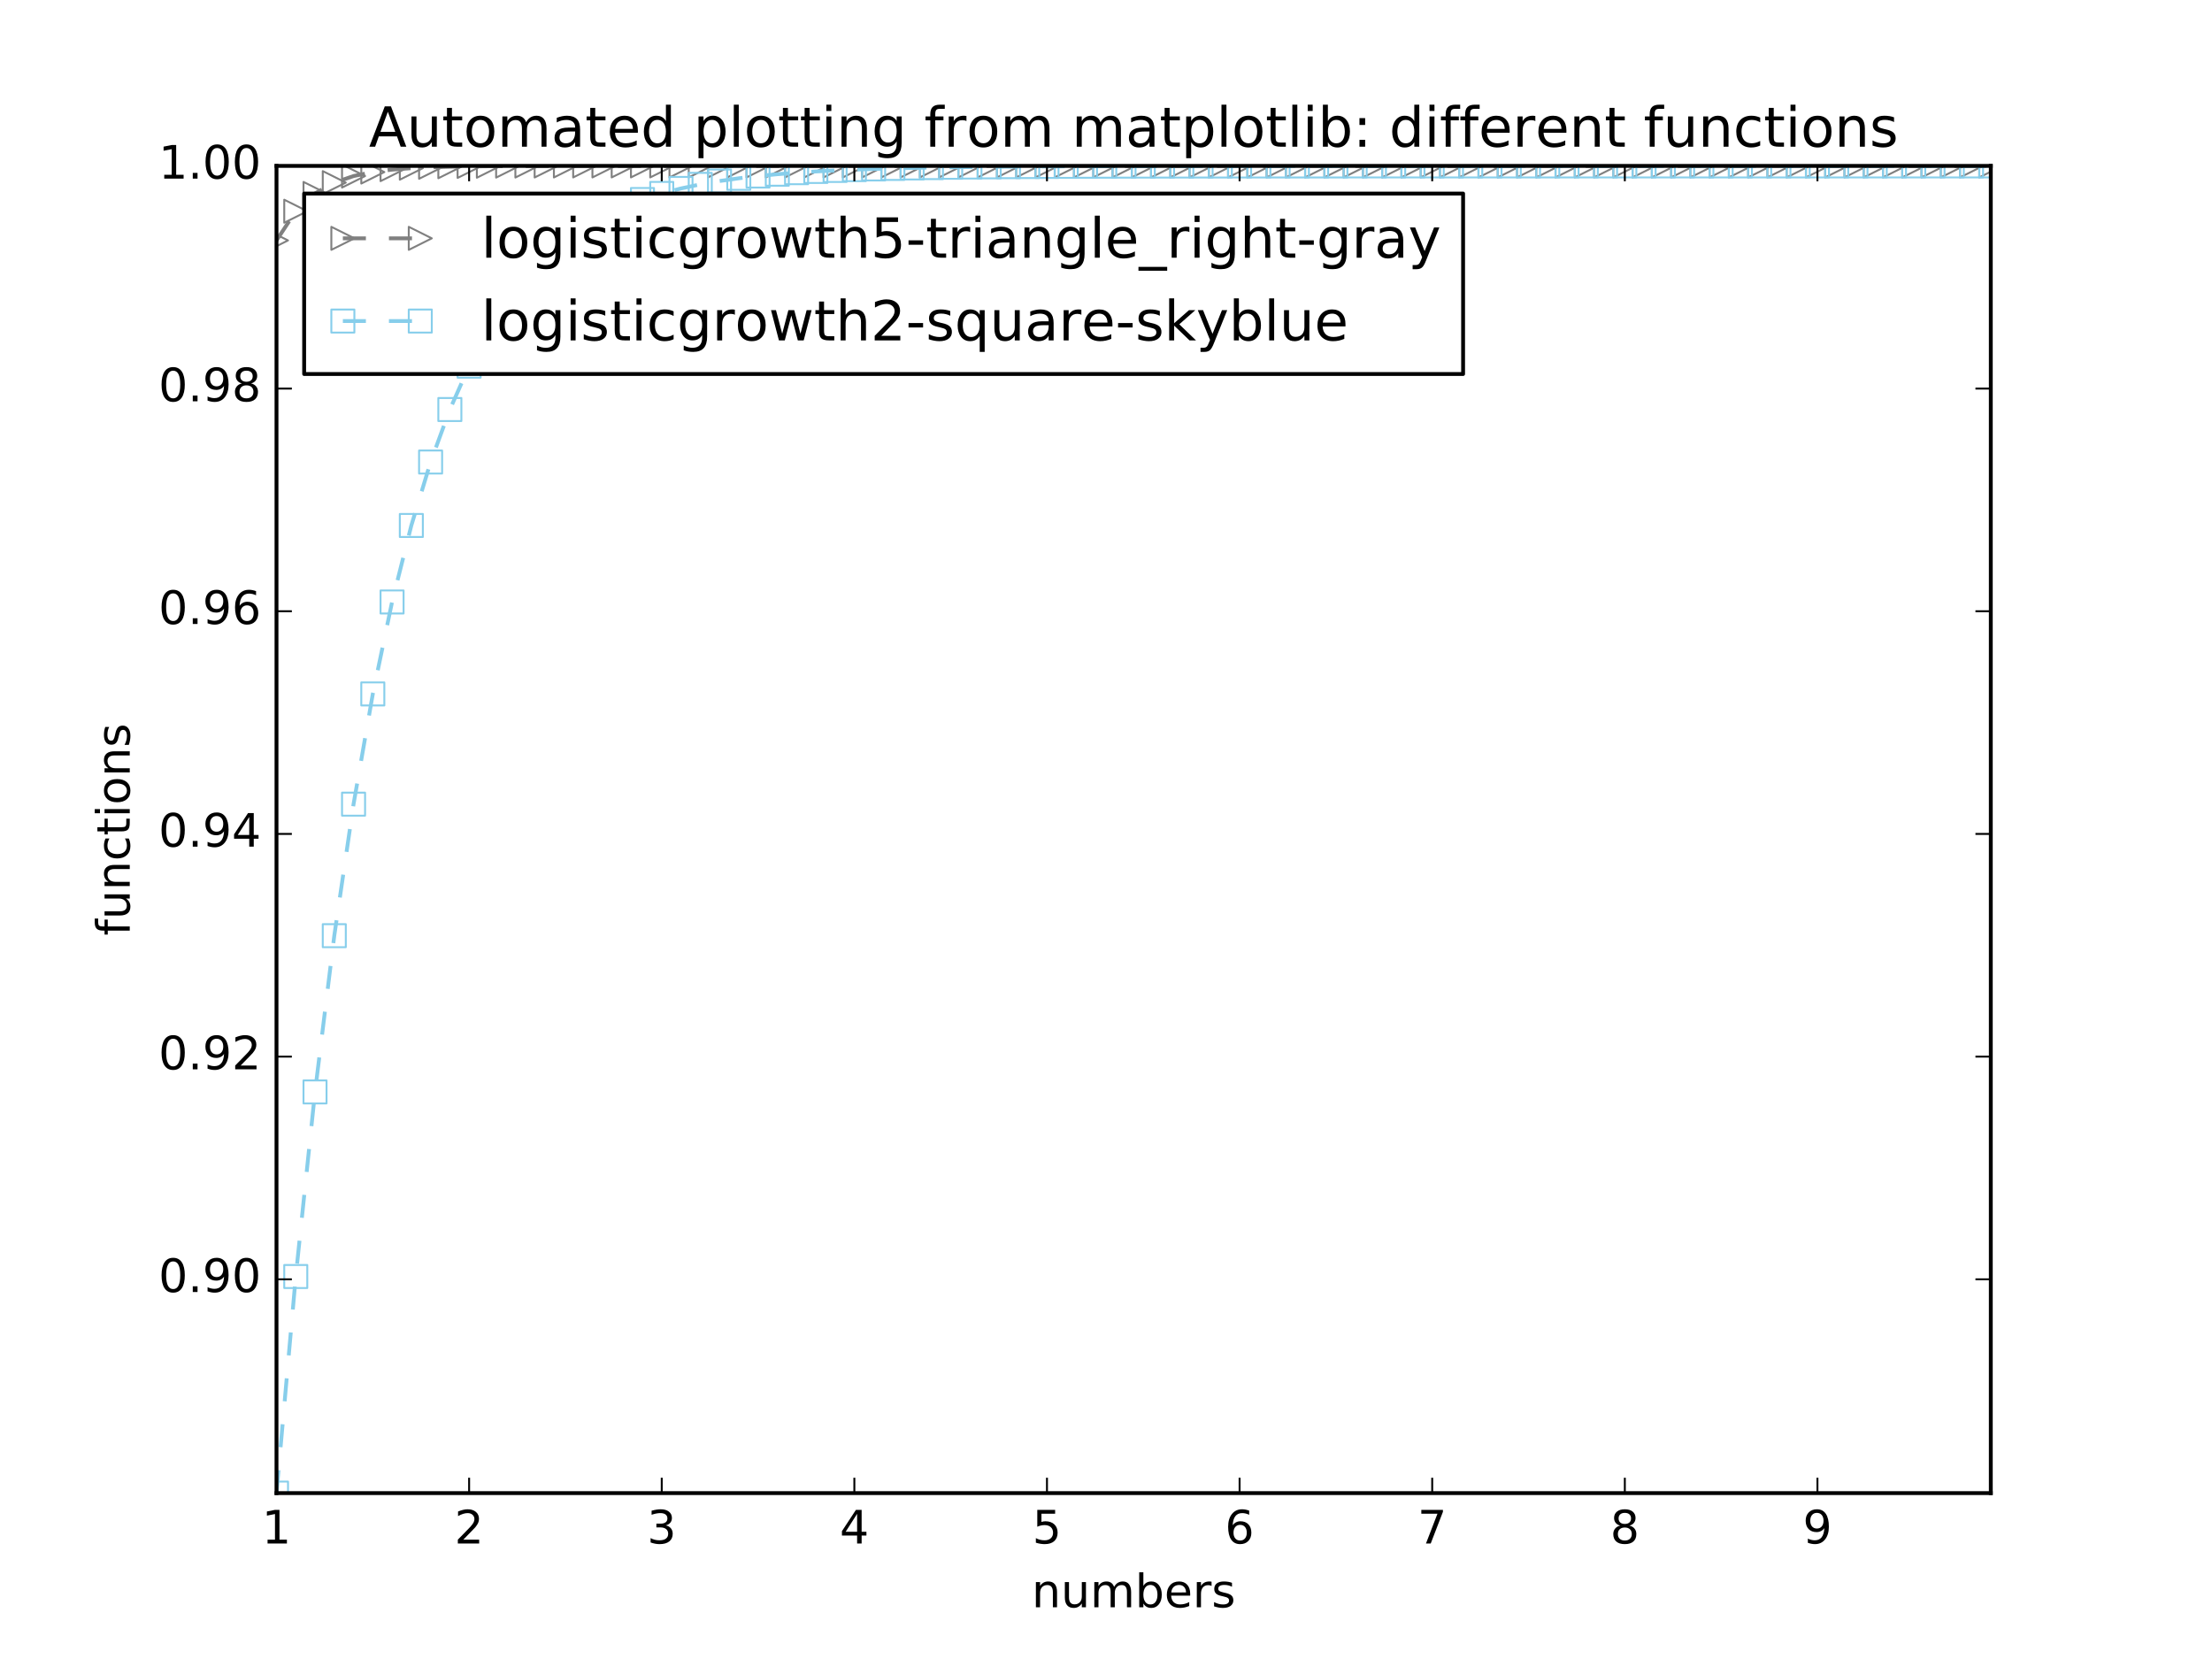 <?xml version="1.0" encoding="utf-8" standalone="no"?>
<!DOCTYPE svg PUBLIC "-//W3C//DTD SVG 1.1//EN"
  "http://www.w3.org/Graphics/SVG/1.1/DTD/svg11.dtd">
<!-- Created with matplotlib (http://matplotlib.org/) -->
<svg height="432pt" version="1.1" viewBox="0 0 576 432" width="576pt" xmlns="http://www.w3.org/2000/svg" xmlns:xlink="http://www.w3.org/1999/xlink">
 <defs>
  <style type="text/css">
*{stroke-linecap:butt;stroke-linejoin:round;stroke-miterlimit:100000;}
  </style>
 </defs>
 <g id="figure_1">
  <g id="patch_1">
   <path d="M 0 432 
L 576 432 
L 576 0 
L 0 0 
z
" style="fill:#ffffff;"/>
  </g>
  <g id="axes_1">
   <g id="patch_2">
    <path d="M 72 388.8 
L 518.4 388.8 
L 518.4 43.2 
L 72 43.2 
z
" style="fill:#ffffff;"/>
   </g>
   <g id="line2d_1">
    <path clip-path="url(#p85f9946d0c)" d="M 72 62.604 
L 77.016 55 
L 82.031 50.369 
L 87.047 47.552 
L 92.063 45.841 
L 97.079 44.803 
L 102.094 44.172 
L 107.11 43.79 
L 112.126 43.558 
L 117.142 43.417 
L 122.157 43.332 
L 127.173 43.28 
L 132.189 43.248 
L 137.204 43.229 
L 142.22 43.218 
L 147.236 43.211 
L 152.252 43.207 
L 157.267 43.204 
L 162.283 43.202 
L 167.299 43.201 
L 172.315 43.201 
L 177.33 43.201 
L 182.346 43.2 
L 187.362 43.2 
L 192.378 43.2 
L 197.393 43.2 
L 202.409 43.2 
L 207.425 43.2 
L 212.44 43.2 
L 217.456 43.2 
L 222.472 43.2 
L 227.488 43.2 
L 232.503 43.2 
L 237.519 43.2 
L 242.535 43.2 
L 247.551 43.2 
L 252.566 43.2 
L 257.582 43.2 
L 262.598 43.2 
L 267.613 43.2 
L 272.629 43.2 
L 277.645 43.2 
L 282.661 43.2 
L 287.676 43.2 
L 292.692 43.2 
L 297.708 43.2 
L 302.724 43.2 
L 307.739 43.2 
L 312.755 43.2 
L 317.771 43.2 
L 322.787 43.2 
L 327.802 43.2 
L 332.818 43.2 
L 337.834 43.2 
L 342.849 43.2 
L 347.865 43.2 
L 352.881 43.2 
L 357.897 43.2 
L 362.912 43.2 
L 367.928 43.2 
L 372.944 43.2 
L 377.96 43.2 
L 382.975 43.2 
L 387.991 43.2 
L 393.007 43.2 
L 398.022 43.2 
L 403.038 43.2 
L 408.054 43.2 
L 413.07 43.2 
L 418.085 43.2 
L 423.101 43.2 
L 428.117 43.2 
L 433.133 43.2 
L 438.148 43.2 
L 443.164 43.2 
L 448.18 43.2 
L 453.196 43.2 
L 458.211 43.2 
L 463.227 43.2 
L 468.243 43.2 
L 473.258 43.2 
L 478.274 43.2 
L 483.29 43.2 
L 488.306 43.2 
L 493.321 43.2 
L 498.337 43.2 
L 503.353 43.2 
L 508.369 43.2 
L 513.384 43.2 
L 518.4 43.2 
" style="fill:none;stroke:#808080;stroke-dasharray:6,6;stroke-dashoffset:0.0;"/>
    <defs>
     <path d="M 3 0 
L -3 -3 
L -3 3 
z
" id="mcae8cf810f" style="stroke:#808080;stroke-linejoin:miter;stroke-width:0.5;"/>
    </defs>
    <g clip-path="url(#p85f9946d0c)">
     <use style="fill:none;stroke:#808080;stroke-linejoin:miter;stroke-width:0.5;" x="72.0" xlink:href="#mcae8cf810f" y="62.604"/>
     <use style="fill:none;stroke:#808080;stroke-linejoin:miter;stroke-width:0.5;" x="77.016" xlink:href="#mcae8cf810f" y="55"/>
     <use style="fill:none;stroke:#808080;stroke-linejoin:miter;stroke-width:0.5;" x="82.031" xlink:href="#mcae8cf810f" y="50.369"/>
     <use style="fill:none;stroke:#808080;stroke-linejoin:miter;stroke-width:0.5;" x="87.047" xlink:href="#mcae8cf810f" y="47.552"/>
     <use style="fill:none;stroke:#808080;stroke-linejoin:miter;stroke-width:0.5;" x="92.063" xlink:href="#mcae8cf810f" y="45.841"/>
     <use style="fill:none;stroke:#808080;stroke-linejoin:miter;stroke-width:0.5;" x="97.079" xlink:href="#mcae8cf810f" y="44.803"/>
     <use style="fill:none;stroke:#808080;stroke-linejoin:miter;stroke-width:0.5;" x="102.094" xlink:href="#mcae8cf810f" y="44.172"/>
     <use style="fill:none;stroke:#808080;stroke-linejoin:miter;stroke-width:0.5;" x="107.11" xlink:href="#mcae8cf810f" y="43.79"/>
     <use style="fill:none;stroke:#808080;stroke-linejoin:miter;stroke-width:0.5;" x="112.126" xlink:href="#mcae8cf810f" y="43.558"/>
     <use style="fill:none;stroke:#808080;stroke-linejoin:miter;stroke-width:0.5;" x="117.142" xlink:href="#mcae8cf810f" y="43.417"/>
     <use style="fill:none;stroke:#808080;stroke-linejoin:miter;stroke-width:0.5;" x="122.157" xlink:href="#mcae8cf810f" y="43.332"/>
     <use style="fill:none;stroke:#808080;stroke-linejoin:miter;stroke-width:0.5;" x="127.173" xlink:href="#mcae8cf810f" y="43.28"/>
     <use style="fill:none;stroke:#808080;stroke-linejoin:miter;stroke-width:0.5;" x="132.189" xlink:href="#mcae8cf810f" y="43.248"/>
     <use style="fill:none;stroke:#808080;stroke-linejoin:miter;stroke-width:0.5;" x="137.204" xlink:href="#mcae8cf810f" y="43.229"/>
     <use style="fill:none;stroke:#808080;stroke-linejoin:miter;stroke-width:0.5;" x="142.22" xlink:href="#mcae8cf810f" y="43.218"/>
     <use style="fill:none;stroke:#808080;stroke-linejoin:miter;stroke-width:0.5;" x="147.236" xlink:href="#mcae8cf810f" y="43.211"/>
     <use style="fill:none;stroke:#808080;stroke-linejoin:miter;stroke-width:0.5;" x="152.252" xlink:href="#mcae8cf810f" y="43.207"/>
     <use style="fill:none;stroke:#808080;stroke-linejoin:miter;stroke-width:0.5;" x="157.267" xlink:href="#mcae8cf810f" y="43.204"/>
     <use style="fill:none;stroke:#808080;stroke-linejoin:miter;stroke-width:0.5;" x="162.283" xlink:href="#mcae8cf810f" y="43.202"/>
     <use style="fill:none;stroke:#808080;stroke-linejoin:miter;stroke-width:0.5;" x="167.299" xlink:href="#mcae8cf810f" y="43.201"/>
     <use style="fill:none;stroke:#808080;stroke-linejoin:miter;stroke-width:0.5;" x="172.315" xlink:href="#mcae8cf810f" y="43.201"/>
     <use style="fill:none;stroke:#808080;stroke-linejoin:miter;stroke-width:0.5;" x="177.33" xlink:href="#mcae8cf810f" y="43.201"/>
     <use style="fill:none;stroke:#808080;stroke-linejoin:miter;stroke-width:0.5;" x="182.346" xlink:href="#mcae8cf810f" y="43.2"/>
     <use style="fill:none;stroke:#808080;stroke-linejoin:miter;stroke-width:0.5;" x="187.362" xlink:href="#mcae8cf810f" y="43.2"/>
     <use style="fill:none;stroke:#808080;stroke-linejoin:miter;stroke-width:0.5;" x="192.378" xlink:href="#mcae8cf810f" y="43.2"/>
     <use style="fill:none;stroke:#808080;stroke-linejoin:miter;stroke-width:0.5;" x="197.393" xlink:href="#mcae8cf810f" y="43.2"/>
     <use style="fill:none;stroke:#808080;stroke-linejoin:miter;stroke-width:0.5;" x="202.409" xlink:href="#mcae8cf810f" y="43.2"/>
     <use style="fill:none;stroke:#808080;stroke-linejoin:miter;stroke-width:0.5;" x="207.425" xlink:href="#mcae8cf810f" y="43.2"/>
     <use style="fill:none;stroke:#808080;stroke-linejoin:miter;stroke-width:0.5;" x="212.44" xlink:href="#mcae8cf810f" y="43.2"/>
     <use style="fill:none;stroke:#808080;stroke-linejoin:miter;stroke-width:0.5;" x="217.456" xlink:href="#mcae8cf810f" y="43.2"/>
     <use style="fill:none;stroke:#808080;stroke-linejoin:miter;stroke-width:0.5;" x="222.472" xlink:href="#mcae8cf810f" y="43.2"/>
     <use style="fill:none;stroke:#808080;stroke-linejoin:miter;stroke-width:0.5;" x="227.488" xlink:href="#mcae8cf810f" y="43.2"/>
     <use style="fill:none;stroke:#808080;stroke-linejoin:miter;stroke-width:0.5;" x="232.503" xlink:href="#mcae8cf810f" y="43.2"/>
     <use style="fill:none;stroke:#808080;stroke-linejoin:miter;stroke-width:0.5;" x="237.519" xlink:href="#mcae8cf810f" y="43.2"/>
     <use style="fill:none;stroke:#808080;stroke-linejoin:miter;stroke-width:0.5;" x="242.535" xlink:href="#mcae8cf810f" y="43.2"/>
     <use style="fill:none;stroke:#808080;stroke-linejoin:miter;stroke-width:0.5;" x="247.551" xlink:href="#mcae8cf810f" y="43.2"/>
     <use style="fill:none;stroke:#808080;stroke-linejoin:miter;stroke-width:0.5;" x="252.566" xlink:href="#mcae8cf810f" y="43.2"/>
     <use style="fill:none;stroke:#808080;stroke-linejoin:miter;stroke-width:0.5;" x="257.582" xlink:href="#mcae8cf810f" y="43.2"/>
     <use style="fill:none;stroke:#808080;stroke-linejoin:miter;stroke-width:0.5;" x="262.598" xlink:href="#mcae8cf810f" y="43.2"/>
     <use style="fill:none;stroke:#808080;stroke-linejoin:miter;stroke-width:0.5;" x="267.613" xlink:href="#mcae8cf810f" y="43.2"/>
     <use style="fill:none;stroke:#808080;stroke-linejoin:miter;stroke-width:0.5;" x="272.629" xlink:href="#mcae8cf810f" y="43.2"/>
     <use style="fill:none;stroke:#808080;stroke-linejoin:miter;stroke-width:0.5;" x="277.645" xlink:href="#mcae8cf810f" y="43.2"/>
     <use style="fill:none;stroke:#808080;stroke-linejoin:miter;stroke-width:0.5;" x="282.661" xlink:href="#mcae8cf810f" y="43.2"/>
     <use style="fill:none;stroke:#808080;stroke-linejoin:miter;stroke-width:0.5;" x="287.676" xlink:href="#mcae8cf810f" y="43.2"/>
     <use style="fill:none;stroke:#808080;stroke-linejoin:miter;stroke-width:0.5;" x="292.692" xlink:href="#mcae8cf810f" y="43.2"/>
     <use style="fill:none;stroke:#808080;stroke-linejoin:miter;stroke-width:0.5;" x="297.708" xlink:href="#mcae8cf810f" y="43.2"/>
     <use style="fill:none;stroke:#808080;stroke-linejoin:miter;stroke-width:0.5;" x="302.724" xlink:href="#mcae8cf810f" y="43.2"/>
     <use style="fill:none;stroke:#808080;stroke-linejoin:miter;stroke-width:0.5;" x="307.739" xlink:href="#mcae8cf810f" y="43.2"/>
     <use style="fill:none;stroke:#808080;stroke-linejoin:miter;stroke-width:0.5;" x="312.755" xlink:href="#mcae8cf810f" y="43.2"/>
     <use style="fill:none;stroke:#808080;stroke-linejoin:miter;stroke-width:0.5;" x="317.771" xlink:href="#mcae8cf810f" y="43.2"/>
     <use style="fill:none;stroke:#808080;stroke-linejoin:miter;stroke-width:0.5;" x="322.787" xlink:href="#mcae8cf810f" y="43.2"/>
     <use style="fill:none;stroke:#808080;stroke-linejoin:miter;stroke-width:0.5;" x="327.802" xlink:href="#mcae8cf810f" y="43.2"/>
     <use style="fill:none;stroke:#808080;stroke-linejoin:miter;stroke-width:0.5;" x="332.818" xlink:href="#mcae8cf810f" y="43.2"/>
     <use style="fill:none;stroke:#808080;stroke-linejoin:miter;stroke-width:0.5;" x="337.834" xlink:href="#mcae8cf810f" y="43.2"/>
     <use style="fill:none;stroke:#808080;stroke-linejoin:miter;stroke-width:0.5;" x="342.849" xlink:href="#mcae8cf810f" y="43.2"/>
     <use style="fill:none;stroke:#808080;stroke-linejoin:miter;stroke-width:0.5;" x="347.865" xlink:href="#mcae8cf810f" y="43.2"/>
     <use style="fill:none;stroke:#808080;stroke-linejoin:miter;stroke-width:0.5;" x="352.881" xlink:href="#mcae8cf810f" y="43.2"/>
     <use style="fill:none;stroke:#808080;stroke-linejoin:miter;stroke-width:0.5;" x="357.897" xlink:href="#mcae8cf810f" y="43.2"/>
     <use style="fill:none;stroke:#808080;stroke-linejoin:miter;stroke-width:0.5;" x="362.912" xlink:href="#mcae8cf810f" y="43.2"/>
     <use style="fill:none;stroke:#808080;stroke-linejoin:miter;stroke-width:0.5;" x="367.928" xlink:href="#mcae8cf810f" y="43.2"/>
     <use style="fill:none;stroke:#808080;stroke-linejoin:miter;stroke-width:0.5;" x="372.944" xlink:href="#mcae8cf810f" y="43.2"/>
     <use style="fill:none;stroke:#808080;stroke-linejoin:miter;stroke-width:0.5;" x="377.96" xlink:href="#mcae8cf810f" y="43.2"/>
     <use style="fill:none;stroke:#808080;stroke-linejoin:miter;stroke-width:0.5;" x="382.975" xlink:href="#mcae8cf810f" y="43.2"/>
     <use style="fill:none;stroke:#808080;stroke-linejoin:miter;stroke-width:0.5;" x="387.991" xlink:href="#mcae8cf810f" y="43.2"/>
     <use style="fill:none;stroke:#808080;stroke-linejoin:miter;stroke-width:0.5;" x="393.007" xlink:href="#mcae8cf810f" y="43.2"/>
     <use style="fill:none;stroke:#808080;stroke-linejoin:miter;stroke-width:0.5;" x="398.022" xlink:href="#mcae8cf810f" y="43.2"/>
     <use style="fill:none;stroke:#808080;stroke-linejoin:miter;stroke-width:0.5;" x="403.038" xlink:href="#mcae8cf810f" y="43.2"/>
     <use style="fill:none;stroke:#808080;stroke-linejoin:miter;stroke-width:0.5;" x="408.054" xlink:href="#mcae8cf810f" y="43.2"/>
     <use style="fill:none;stroke:#808080;stroke-linejoin:miter;stroke-width:0.5;" x="413.07" xlink:href="#mcae8cf810f" y="43.2"/>
     <use style="fill:none;stroke:#808080;stroke-linejoin:miter;stroke-width:0.5;" x="418.085" xlink:href="#mcae8cf810f" y="43.2"/>
     <use style="fill:none;stroke:#808080;stroke-linejoin:miter;stroke-width:0.5;" x="423.101" xlink:href="#mcae8cf810f" y="43.2"/>
     <use style="fill:none;stroke:#808080;stroke-linejoin:miter;stroke-width:0.5;" x="428.117" xlink:href="#mcae8cf810f" y="43.2"/>
     <use style="fill:none;stroke:#808080;stroke-linejoin:miter;stroke-width:0.5;" x="433.133" xlink:href="#mcae8cf810f" y="43.2"/>
     <use style="fill:none;stroke:#808080;stroke-linejoin:miter;stroke-width:0.5;" x="438.148" xlink:href="#mcae8cf810f" y="43.2"/>
     <use style="fill:none;stroke:#808080;stroke-linejoin:miter;stroke-width:0.5;" x="443.164" xlink:href="#mcae8cf810f" y="43.2"/>
     <use style="fill:none;stroke:#808080;stroke-linejoin:miter;stroke-width:0.5;" x="448.18" xlink:href="#mcae8cf810f" y="43.2"/>
     <use style="fill:none;stroke:#808080;stroke-linejoin:miter;stroke-width:0.5;" x="453.196" xlink:href="#mcae8cf810f" y="43.2"/>
     <use style="fill:none;stroke:#808080;stroke-linejoin:miter;stroke-width:0.5;" x="458.211" xlink:href="#mcae8cf810f" y="43.2"/>
     <use style="fill:none;stroke:#808080;stroke-linejoin:miter;stroke-width:0.5;" x="463.227" xlink:href="#mcae8cf810f" y="43.2"/>
     <use style="fill:none;stroke:#808080;stroke-linejoin:miter;stroke-width:0.5;" x="468.243" xlink:href="#mcae8cf810f" y="43.2"/>
     <use style="fill:none;stroke:#808080;stroke-linejoin:miter;stroke-width:0.5;" x="473.258" xlink:href="#mcae8cf810f" y="43.2"/>
     <use style="fill:none;stroke:#808080;stroke-linejoin:miter;stroke-width:0.5;" x="478.274" xlink:href="#mcae8cf810f" y="43.2"/>
     <use style="fill:none;stroke:#808080;stroke-linejoin:miter;stroke-width:0.5;" x="483.29" xlink:href="#mcae8cf810f" y="43.2"/>
     <use style="fill:none;stroke:#808080;stroke-linejoin:miter;stroke-width:0.5;" x="488.306" xlink:href="#mcae8cf810f" y="43.2"/>
     <use style="fill:none;stroke:#808080;stroke-linejoin:miter;stroke-width:0.5;" x="493.321" xlink:href="#mcae8cf810f" y="43.2"/>
     <use style="fill:none;stroke:#808080;stroke-linejoin:miter;stroke-width:0.5;" x="498.337" xlink:href="#mcae8cf810f" y="43.2"/>
     <use style="fill:none;stroke:#808080;stroke-linejoin:miter;stroke-width:0.5;" x="503.353" xlink:href="#mcae8cf810f" y="43.2"/>
     <use style="fill:none;stroke:#808080;stroke-linejoin:miter;stroke-width:0.5;" x="508.369" xlink:href="#mcae8cf810f" y="43.2"/>
     <use style="fill:none;stroke:#808080;stroke-linejoin:miter;stroke-width:0.5;" x="513.384" xlink:href="#mcae8cf810f" y="43.2"/>
     <use style="fill:none;stroke:#808080;stroke-linejoin:miter;stroke-width:0.5;" x="518.4" xlink:href="#mcae8cf810f" y="43.2"/>
    </g>
   </g>
   <g id="line2d_2">
    <path clip-path="url(#p85f9946d0c)" d="M 72 388.8 
L 77.016 332.402 
L 82.031 284.339 
L 87.047 243.65 
L 92.063 209.398 
L 97.079 180.7 
L 102.094 156.752 
L 107.11 136.833 
L 112.126 120.312 
L 117.142 106.639 
L 122.157 95.347 
L 127.173 86.034 
L 132.189 78.363 
L 137.204 72.053 
L 142.22 66.865 
L 147.236 62.604 
L 152.252 59.106 
L 157.267 56.236 
L 162.283 53.882 
L 167.299 51.951 
L 172.315 50.369 
L 177.33 49.072 
L 182.346 48.009 
L 187.362 47.139 
L 192.378 46.426 
L 197.393 45.841 
L 202.409 45.363 
L 207.425 44.971 
L 212.44 44.65 
L 217.456 44.387 
L 222.472 44.172 
L 227.488 43.996 
L 232.503 43.852 
L 237.519 43.734 
L 242.535 43.637 
L 247.551 43.558 
L 252.566 43.493 
L 257.582 43.44 
L 262.598 43.396 
L 267.613 43.361 
L 272.629 43.332 
L 277.645 43.308 
L 282.661 43.288 
L 287.676 43.272 
L 292.692 43.259 
L 297.708 43.248 
L 302.724 43.24 
L 307.739 43.232 
L 312.755 43.227 
L 317.771 43.222 
L 322.787 43.218 
L 327.802 43.215 
L 332.818 43.212 
L 337.834 43.21 
L 342.849 43.208 
L 347.865 43.207 
L 352.881 43.205 
L 357.897 43.204 
L 362.912 43.204 
L 367.928 43.203 
L 372.944 43.202 
L 377.96 43.202 
L 382.975 43.202 
L 387.991 43.201 
L 393.007 43.201 
L 398.022 43.201 
L 403.038 43.201 
L 408.054 43.201 
L 413.07 43.2 
L 418.085 43.2 
L 423.101 43.2 
L 428.117 43.2 
L 433.133 43.2 
L 438.148 43.2 
L 443.164 43.2 
L 448.18 43.2 
L 453.196 43.2 
L 458.211 43.2 
L 463.227 43.2 
L 468.243 43.2 
L 473.258 43.2 
L 478.274 43.2 
L 483.29 43.2 
L 488.306 43.2 
L 493.321 43.2 
L 498.337 43.2 
L 503.353 43.2 
L 508.369 43.2 
L 513.384 43.2 
L 518.4 43.2 
" style="fill:none;stroke:#87ceeb;stroke-dasharray:6,6;stroke-dashoffset:0.0;"/>
    <defs>
     <path d="M -3 3 
L 3 3 
L 3 -3 
L -3 -3 
z
" id="m651cb4d7a0" style="stroke:#87ceeb;stroke-linejoin:miter;stroke-width:0.5;"/>
    </defs>
    <g clip-path="url(#p85f9946d0c)">
     <use style="fill:none;stroke:#87ceeb;stroke-linejoin:miter;stroke-width:0.5;" x="72.0" xlink:href="#m651cb4d7a0" y="388.8"/>
     <use style="fill:none;stroke:#87ceeb;stroke-linejoin:miter;stroke-width:0.5;" x="77.016" xlink:href="#m651cb4d7a0" y="332.402"/>
     <use style="fill:none;stroke:#87ceeb;stroke-linejoin:miter;stroke-width:0.5;" x="82.031" xlink:href="#m651cb4d7a0" y="284.339"/>
     <use style="fill:none;stroke:#87ceeb;stroke-linejoin:miter;stroke-width:0.5;" x="87.047" xlink:href="#m651cb4d7a0" y="243.65"/>
     <use style="fill:none;stroke:#87ceeb;stroke-linejoin:miter;stroke-width:0.5;" x="92.063" xlink:href="#m651cb4d7a0" y="209.398"/>
     <use style="fill:none;stroke:#87ceeb;stroke-linejoin:miter;stroke-width:0.5;" x="97.079" xlink:href="#m651cb4d7a0" y="180.7"/>
     <use style="fill:none;stroke:#87ceeb;stroke-linejoin:miter;stroke-width:0.5;" x="102.094" xlink:href="#m651cb4d7a0" y="156.752"/>
     <use style="fill:none;stroke:#87ceeb;stroke-linejoin:miter;stroke-width:0.5;" x="107.11" xlink:href="#m651cb4d7a0" y="136.833"/>
     <use style="fill:none;stroke:#87ceeb;stroke-linejoin:miter;stroke-width:0.5;" x="112.126" xlink:href="#m651cb4d7a0" y="120.312"/>
     <use style="fill:none;stroke:#87ceeb;stroke-linejoin:miter;stroke-width:0.5;" x="117.142" xlink:href="#m651cb4d7a0" y="106.639"/>
     <use style="fill:none;stroke:#87ceeb;stroke-linejoin:miter;stroke-width:0.5;" x="122.157" xlink:href="#m651cb4d7a0" y="95.347"/>
     <use style="fill:none;stroke:#87ceeb;stroke-linejoin:miter;stroke-width:0.5;" x="127.173" xlink:href="#m651cb4d7a0" y="86.034"/>
     <use style="fill:none;stroke:#87ceeb;stroke-linejoin:miter;stroke-width:0.5;" x="132.189" xlink:href="#m651cb4d7a0" y="78.363"/>
     <use style="fill:none;stroke:#87ceeb;stroke-linejoin:miter;stroke-width:0.5;" x="137.204" xlink:href="#m651cb4d7a0" y="72.053"/>
     <use style="fill:none;stroke:#87ceeb;stroke-linejoin:miter;stroke-width:0.5;" x="142.22" xlink:href="#m651cb4d7a0" y="66.865"/>
     <use style="fill:none;stroke:#87ceeb;stroke-linejoin:miter;stroke-width:0.5;" x="147.236" xlink:href="#m651cb4d7a0" y="62.604"/>
     <use style="fill:none;stroke:#87ceeb;stroke-linejoin:miter;stroke-width:0.5;" x="152.252" xlink:href="#m651cb4d7a0" y="59.106"/>
     <use style="fill:none;stroke:#87ceeb;stroke-linejoin:miter;stroke-width:0.5;" x="157.267" xlink:href="#m651cb4d7a0" y="56.236"/>
     <use style="fill:none;stroke:#87ceeb;stroke-linejoin:miter;stroke-width:0.5;" x="162.283" xlink:href="#m651cb4d7a0" y="53.882"/>
     <use style="fill:none;stroke:#87ceeb;stroke-linejoin:miter;stroke-width:0.5;" x="167.299" xlink:href="#m651cb4d7a0" y="51.951"/>
     <use style="fill:none;stroke:#87ceeb;stroke-linejoin:miter;stroke-width:0.5;" x="172.315" xlink:href="#m651cb4d7a0" y="50.369"/>
     <use style="fill:none;stroke:#87ceeb;stroke-linejoin:miter;stroke-width:0.5;" x="177.33" xlink:href="#m651cb4d7a0" y="49.072"/>
     <use style="fill:none;stroke:#87ceeb;stroke-linejoin:miter;stroke-width:0.5;" x="182.346" xlink:href="#m651cb4d7a0" y="48.009"/>
     <use style="fill:none;stroke:#87ceeb;stroke-linejoin:miter;stroke-width:0.5;" x="187.362" xlink:href="#m651cb4d7a0" y="47.139"/>
     <use style="fill:none;stroke:#87ceeb;stroke-linejoin:miter;stroke-width:0.5;" x="192.378" xlink:href="#m651cb4d7a0" y="46.426"/>
     <use style="fill:none;stroke:#87ceeb;stroke-linejoin:miter;stroke-width:0.5;" x="197.393" xlink:href="#m651cb4d7a0" y="45.841"/>
     <use style="fill:none;stroke:#87ceeb;stroke-linejoin:miter;stroke-width:0.5;" x="202.409" xlink:href="#m651cb4d7a0" y="45.363"/>
     <use style="fill:none;stroke:#87ceeb;stroke-linejoin:miter;stroke-width:0.5;" x="207.425" xlink:href="#m651cb4d7a0" y="44.971"/>
     <use style="fill:none;stroke:#87ceeb;stroke-linejoin:miter;stroke-width:0.5;" x="212.44" xlink:href="#m651cb4d7a0" y="44.65"/>
     <use style="fill:none;stroke:#87ceeb;stroke-linejoin:miter;stroke-width:0.5;" x="217.456" xlink:href="#m651cb4d7a0" y="44.387"/>
     <use style="fill:none;stroke:#87ceeb;stroke-linejoin:miter;stroke-width:0.5;" x="222.472" xlink:href="#m651cb4d7a0" y="44.172"/>
     <use style="fill:none;stroke:#87ceeb;stroke-linejoin:miter;stroke-width:0.5;" x="227.488" xlink:href="#m651cb4d7a0" y="43.996"/>
     <use style="fill:none;stroke:#87ceeb;stroke-linejoin:miter;stroke-width:0.5;" x="232.503" xlink:href="#m651cb4d7a0" y="43.852"/>
     <use style="fill:none;stroke:#87ceeb;stroke-linejoin:miter;stroke-width:0.5;" x="237.519" xlink:href="#m651cb4d7a0" y="43.734"/>
     <use style="fill:none;stroke:#87ceeb;stroke-linejoin:miter;stroke-width:0.5;" x="242.535" xlink:href="#m651cb4d7a0" y="43.637"/>
     <use style="fill:none;stroke:#87ceeb;stroke-linejoin:miter;stroke-width:0.5;" x="247.551" xlink:href="#m651cb4d7a0" y="43.558"/>
     <use style="fill:none;stroke:#87ceeb;stroke-linejoin:miter;stroke-width:0.5;" x="252.566" xlink:href="#m651cb4d7a0" y="43.493"/>
     <use style="fill:none;stroke:#87ceeb;stroke-linejoin:miter;stroke-width:0.5;" x="257.582" xlink:href="#m651cb4d7a0" y="43.44"/>
     <use style="fill:none;stroke:#87ceeb;stroke-linejoin:miter;stroke-width:0.5;" x="262.598" xlink:href="#m651cb4d7a0" y="43.396"/>
     <use style="fill:none;stroke:#87ceeb;stroke-linejoin:miter;stroke-width:0.5;" x="267.613" xlink:href="#m651cb4d7a0" y="43.361"/>
     <use style="fill:none;stroke:#87ceeb;stroke-linejoin:miter;stroke-width:0.5;" x="272.629" xlink:href="#m651cb4d7a0" y="43.332"/>
     <use style="fill:none;stroke:#87ceeb;stroke-linejoin:miter;stroke-width:0.5;" x="277.645" xlink:href="#m651cb4d7a0" y="43.308"/>
     <use style="fill:none;stroke:#87ceeb;stroke-linejoin:miter;stroke-width:0.5;" x="282.661" xlink:href="#m651cb4d7a0" y="43.288"/>
     <use style="fill:none;stroke:#87ceeb;stroke-linejoin:miter;stroke-width:0.5;" x="287.676" xlink:href="#m651cb4d7a0" y="43.272"/>
     <use style="fill:none;stroke:#87ceeb;stroke-linejoin:miter;stroke-width:0.5;" x="292.692" xlink:href="#m651cb4d7a0" y="43.259"/>
     <use style="fill:none;stroke:#87ceeb;stroke-linejoin:miter;stroke-width:0.5;" x="297.708" xlink:href="#m651cb4d7a0" y="43.248"/>
     <use style="fill:none;stroke:#87ceeb;stroke-linejoin:miter;stroke-width:0.5;" x="302.724" xlink:href="#m651cb4d7a0" y="43.24"/>
     <use style="fill:none;stroke:#87ceeb;stroke-linejoin:miter;stroke-width:0.5;" x="307.739" xlink:href="#m651cb4d7a0" y="43.232"/>
     <use style="fill:none;stroke:#87ceeb;stroke-linejoin:miter;stroke-width:0.5;" x="312.755" xlink:href="#m651cb4d7a0" y="43.227"/>
     <use style="fill:none;stroke:#87ceeb;stroke-linejoin:miter;stroke-width:0.5;" x="317.771" xlink:href="#m651cb4d7a0" y="43.222"/>
     <use style="fill:none;stroke:#87ceeb;stroke-linejoin:miter;stroke-width:0.5;" x="322.787" xlink:href="#m651cb4d7a0" y="43.218"/>
     <use style="fill:none;stroke:#87ceeb;stroke-linejoin:miter;stroke-width:0.5;" x="327.802" xlink:href="#m651cb4d7a0" y="43.215"/>
     <use style="fill:none;stroke:#87ceeb;stroke-linejoin:miter;stroke-width:0.5;" x="332.818" xlink:href="#m651cb4d7a0" y="43.212"/>
     <use style="fill:none;stroke:#87ceeb;stroke-linejoin:miter;stroke-width:0.5;" x="337.834" xlink:href="#m651cb4d7a0" y="43.21"/>
     <use style="fill:none;stroke:#87ceeb;stroke-linejoin:miter;stroke-width:0.5;" x="342.849" xlink:href="#m651cb4d7a0" y="43.208"/>
     <use style="fill:none;stroke:#87ceeb;stroke-linejoin:miter;stroke-width:0.5;" x="347.865" xlink:href="#m651cb4d7a0" y="43.207"/>
     <use style="fill:none;stroke:#87ceeb;stroke-linejoin:miter;stroke-width:0.5;" x="352.881" xlink:href="#m651cb4d7a0" y="43.205"/>
     <use style="fill:none;stroke:#87ceeb;stroke-linejoin:miter;stroke-width:0.5;" x="357.897" xlink:href="#m651cb4d7a0" y="43.204"/>
     <use style="fill:none;stroke:#87ceeb;stroke-linejoin:miter;stroke-width:0.5;" x="362.912" xlink:href="#m651cb4d7a0" y="43.204"/>
     <use style="fill:none;stroke:#87ceeb;stroke-linejoin:miter;stroke-width:0.5;" x="367.928" xlink:href="#m651cb4d7a0" y="43.203"/>
     <use style="fill:none;stroke:#87ceeb;stroke-linejoin:miter;stroke-width:0.5;" x="372.944" xlink:href="#m651cb4d7a0" y="43.202"/>
     <use style="fill:none;stroke:#87ceeb;stroke-linejoin:miter;stroke-width:0.5;" x="377.96" xlink:href="#m651cb4d7a0" y="43.202"/>
     <use style="fill:none;stroke:#87ceeb;stroke-linejoin:miter;stroke-width:0.5;" x="382.975" xlink:href="#m651cb4d7a0" y="43.202"/>
     <use style="fill:none;stroke:#87ceeb;stroke-linejoin:miter;stroke-width:0.5;" x="387.991" xlink:href="#m651cb4d7a0" y="43.201"/>
     <use style="fill:none;stroke:#87ceeb;stroke-linejoin:miter;stroke-width:0.5;" x="393.007" xlink:href="#m651cb4d7a0" y="43.201"/>
     <use style="fill:none;stroke:#87ceeb;stroke-linejoin:miter;stroke-width:0.5;" x="398.022" xlink:href="#m651cb4d7a0" y="43.201"/>
     <use style="fill:none;stroke:#87ceeb;stroke-linejoin:miter;stroke-width:0.5;" x="403.038" xlink:href="#m651cb4d7a0" y="43.201"/>
     <use style="fill:none;stroke:#87ceeb;stroke-linejoin:miter;stroke-width:0.5;" x="408.054" xlink:href="#m651cb4d7a0" y="43.201"/>
     <use style="fill:none;stroke:#87ceeb;stroke-linejoin:miter;stroke-width:0.5;" x="413.07" xlink:href="#m651cb4d7a0" y="43.2"/>
     <use style="fill:none;stroke:#87ceeb;stroke-linejoin:miter;stroke-width:0.5;" x="418.085" xlink:href="#m651cb4d7a0" y="43.2"/>
     <use style="fill:none;stroke:#87ceeb;stroke-linejoin:miter;stroke-width:0.5;" x="423.101" xlink:href="#m651cb4d7a0" y="43.2"/>
     <use style="fill:none;stroke:#87ceeb;stroke-linejoin:miter;stroke-width:0.5;" x="428.117" xlink:href="#m651cb4d7a0" y="43.2"/>
     <use style="fill:none;stroke:#87ceeb;stroke-linejoin:miter;stroke-width:0.5;" x="433.133" xlink:href="#m651cb4d7a0" y="43.2"/>
     <use style="fill:none;stroke:#87ceeb;stroke-linejoin:miter;stroke-width:0.5;" x="438.148" xlink:href="#m651cb4d7a0" y="43.2"/>
     <use style="fill:none;stroke:#87ceeb;stroke-linejoin:miter;stroke-width:0.5;" x="443.164" xlink:href="#m651cb4d7a0" y="43.2"/>
     <use style="fill:none;stroke:#87ceeb;stroke-linejoin:miter;stroke-width:0.5;" x="448.18" xlink:href="#m651cb4d7a0" y="43.2"/>
     <use style="fill:none;stroke:#87ceeb;stroke-linejoin:miter;stroke-width:0.5;" x="453.196" xlink:href="#m651cb4d7a0" y="43.2"/>
     <use style="fill:none;stroke:#87ceeb;stroke-linejoin:miter;stroke-width:0.5;" x="458.211" xlink:href="#m651cb4d7a0" y="43.2"/>
     <use style="fill:none;stroke:#87ceeb;stroke-linejoin:miter;stroke-width:0.5;" x="463.227" xlink:href="#m651cb4d7a0" y="43.2"/>
     <use style="fill:none;stroke:#87ceeb;stroke-linejoin:miter;stroke-width:0.5;" x="468.243" xlink:href="#m651cb4d7a0" y="43.2"/>
     <use style="fill:none;stroke:#87ceeb;stroke-linejoin:miter;stroke-width:0.5;" x="473.258" xlink:href="#m651cb4d7a0" y="43.2"/>
     <use style="fill:none;stroke:#87ceeb;stroke-linejoin:miter;stroke-width:0.5;" x="478.274" xlink:href="#m651cb4d7a0" y="43.2"/>
     <use style="fill:none;stroke:#87ceeb;stroke-linejoin:miter;stroke-width:0.5;" x="483.29" xlink:href="#m651cb4d7a0" y="43.2"/>
     <use style="fill:none;stroke:#87ceeb;stroke-linejoin:miter;stroke-width:0.5;" x="488.306" xlink:href="#m651cb4d7a0" y="43.2"/>
     <use style="fill:none;stroke:#87ceeb;stroke-linejoin:miter;stroke-width:0.5;" x="493.321" xlink:href="#m651cb4d7a0" y="43.2"/>
     <use style="fill:none;stroke:#87ceeb;stroke-linejoin:miter;stroke-width:0.5;" x="498.337" xlink:href="#m651cb4d7a0" y="43.2"/>
     <use style="fill:none;stroke:#87ceeb;stroke-linejoin:miter;stroke-width:0.5;" x="503.353" xlink:href="#m651cb4d7a0" y="43.2"/>
     <use style="fill:none;stroke:#87ceeb;stroke-linejoin:miter;stroke-width:0.5;" x="508.369" xlink:href="#m651cb4d7a0" y="43.2"/>
     <use style="fill:none;stroke:#87ceeb;stroke-linejoin:miter;stroke-width:0.5;" x="513.384" xlink:href="#m651cb4d7a0" y="43.2"/>
     <use style="fill:none;stroke:#87ceeb;stroke-linejoin:miter;stroke-width:0.5;" x="518.4" xlink:href="#m651cb4d7a0" y="43.2"/>
    </g>
   </g>
   <g id="patch_3">
    <path d="M 72 43.2 
L 518.4 43.2 
" style="fill:none;stroke:#000000;stroke-linecap:square;stroke-linejoin:miter;"/>
   </g>
   <g id="patch_4">
    <path d="M 518.4 388.8 
L 518.4 43.2 
" style="fill:none;stroke:#000000;stroke-linecap:square;stroke-linejoin:miter;"/>
   </g>
   <g id="patch_5">
    <path d="M 72 388.8 
L 518.4 388.8 
" style="fill:none;stroke:#000000;stroke-linecap:square;stroke-linejoin:miter;"/>
   </g>
   <g id="patch_6">
    <path d="M 72 388.8 
L 72 43.2 
" style="fill:none;stroke:#000000;stroke-linecap:square;stroke-linejoin:miter;"/>
   </g>
   <g id="matplotlib.axis_1">
    <g id="xtick_1">
     <g id="line2d_3">
      <defs>
       <path d="M 0 0 
L 0 -4 
" id="m82f9a071ba" style="stroke:#000000;stroke-width:0.5;"/>
      </defs>
      <g>
       <use style="stroke:#000000;stroke-width:0.5;" x="72.0" xlink:href="#m82f9a071ba" y="388.8"/>
      </g>
     </g>
     <g id="line2d_4">
      <defs>
       <path d="M 0 0 
L 0 4 
" id="m0584051104" style="stroke:#000000;stroke-width:0.5;"/>
      </defs>
      <g>
       <use style="stroke:#000000;stroke-width:0.5;" x="72.0" xlink:href="#m0584051104" y="43.2"/>
      </g>
     </g>
     <g id="text_1">
      <!-- 1 -->
      <defs>
       <path d="M 12.406 8.297 
L 28.516 8.297 
L 28.516 63.922 
L 10.984 60.406 
L 10.984 69.391 
L 28.422 72.906 
L 38.281 72.906 
L 38.281 8.297 
L 54.391 8.297 
L 54.391 0 
L 12.406 0 
z
" id="BitstreamVeraSans-Roman-31"/>
      </defs>
      <g transform="translate(68.183 401.918)scale(0.12 -0.12)">
       <use xlink:href="#BitstreamVeraSans-Roman-31"/>
      </g>
     </g>
    </g>
    <g id="xtick_2">
     <g id="line2d_5">
      <g>
       <use style="stroke:#000000;stroke-width:0.5;" x="122.157" xlink:href="#m82f9a071ba" y="388.8"/>
      </g>
     </g>
     <g id="line2d_6">
      <g>
       <use style="stroke:#000000;stroke-width:0.5;" x="122.157" xlink:href="#m0584051104" y="43.2"/>
      </g>
     </g>
     <g id="text_2">
      <!-- 2 -->
      <defs>
       <path d="M 19.188 8.297 
L 53.609 8.297 
L 53.609 0 
L 7.328 0 
L 7.328 8.297 
Q 12.938 14.109 22.625 23.891 
Q 32.328 33.688 34.812 36.531 
Q 39.547 41.844 41.422 45.531 
Q 43.312 49.219 43.312 52.781 
Q 43.312 58.594 39.234 62.25 
Q 35.156 65.922 28.609 65.922 
Q 23.969 65.922 18.812 64.312 
Q 13.672 62.703 7.812 59.422 
L 7.812 69.391 
Q 13.766 71.781 18.938 73 
Q 24.125 74.219 28.422 74.219 
Q 39.75 74.219 46.484 68.547 
Q 53.219 62.891 53.219 53.422 
Q 53.219 48.922 51.531 44.891 
Q 49.859 40.875 45.406 35.406 
Q 44.188 33.984 37.641 27.219 
Q 31.109 20.453 19.188 8.297 
" id="BitstreamVeraSans-Roman-32"/>
      </defs>
      <g transform="translate(118.34 401.918)scale(0.12 -0.12)">
       <use xlink:href="#BitstreamVeraSans-Roman-32"/>
      </g>
     </g>
    </g>
    <g id="xtick_3">
     <g id="line2d_7">
      <g>
       <use style="stroke:#000000;stroke-width:0.5;" x="172.315" xlink:href="#m82f9a071ba" y="388.8"/>
      </g>
     </g>
     <g id="line2d_8">
      <g>
       <use style="stroke:#000000;stroke-width:0.5;" x="172.315" xlink:href="#m0584051104" y="43.2"/>
      </g>
     </g>
     <g id="text_3">
      <!-- 3 -->
      <defs>
       <path d="M 40.578 39.312 
Q 47.656 37.797 51.625 33 
Q 55.609 28.219 55.609 21.188 
Q 55.609 10.406 48.188 4.484 
Q 40.766 -1.422 27.094 -1.422 
Q 22.516 -1.422 17.656 -0.516 
Q 12.797 0.391 7.625 2.203 
L 7.625 11.719 
Q 11.719 9.328 16.594 8.109 
Q 21.484 6.891 26.812 6.891 
Q 36.078 6.891 40.938 10.547 
Q 45.797 14.203 45.797 21.188 
Q 45.797 27.641 41.281 31.266 
Q 36.766 34.906 28.719 34.906 
L 20.219 34.906 
L 20.219 43.016 
L 29.109 43.016 
Q 36.375 43.016 40.234 45.922 
Q 44.094 48.828 44.094 54.297 
Q 44.094 59.906 40.109 62.906 
Q 36.141 65.922 28.719 65.922 
Q 24.656 65.922 20.016 65.031 
Q 15.375 64.156 9.812 62.312 
L 9.812 71.094 
Q 15.438 72.656 20.344 73.438 
Q 25.25 74.219 29.594 74.219 
Q 40.828 74.219 47.359 69.109 
Q 53.906 64.016 53.906 55.328 
Q 53.906 49.266 50.438 45.094 
Q 46.969 40.922 40.578 39.312 
" id="BitstreamVeraSans-Roman-33"/>
      </defs>
      <g transform="translate(168.497 401.918)scale(0.12 -0.12)">
       <use xlink:href="#BitstreamVeraSans-Roman-33"/>
      </g>
     </g>
    </g>
    <g id="xtick_4">
     <g id="line2d_9">
      <g>
       <use style="stroke:#000000;stroke-width:0.5;" x="222.472" xlink:href="#m82f9a071ba" y="388.8"/>
      </g>
     </g>
     <g id="line2d_10">
      <g>
       <use style="stroke:#000000;stroke-width:0.5;" x="222.472" xlink:href="#m0584051104" y="43.2"/>
      </g>
     </g>
     <g id="text_4">
      <!-- 4 -->
      <defs>
       <path d="M 37.797 64.312 
L 12.891 25.391 
L 37.797 25.391 
z
M 35.203 72.906 
L 47.609 72.906 
L 47.609 25.391 
L 58.016 25.391 
L 58.016 17.188 
L 47.609 17.188 
L 47.609 0 
L 37.797 0 
L 37.797 17.188 
L 4.891 17.188 
L 4.891 26.703 
z
" id="BitstreamVeraSans-Roman-34"/>
      </defs>
      <g transform="translate(218.654 401.918)scale(0.12 -0.12)">
       <use xlink:href="#BitstreamVeraSans-Roman-34"/>
      </g>
     </g>
    </g>
    <g id="xtick_5">
     <g id="line2d_11">
      <g>
       <use style="stroke:#000000;stroke-width:0.5;" x="272.629" xlink:href="#m82f9a071ba" y="388.8"/>
      </g>
     </g>
     <g id="line2d_12">
      <g>
       <use style="stroke:#000000;stroke-width:0.5;" x="272.629" xlink:href="#m0584051104" y="43.2"/>
      </g>
     </g>
     <g id="text_5">
      <!-- 5 -->
      <defs>
       <path d="M 10.797 72.906 
L 49.516 72.906 
L 49.516 64.594 
L 19.828 64.594 
L 19.828 46.734 
Q 21.969 47.469 24.109 47.828 
Q 26.266 48.188 28.422 48.188 
Q 40.625 48.188 47.75 41.5 
Q 54.891 34.812 54.891 23.391 
Q 54.891 11.625 47.562 5.094 
Q 40.234 -1.422 26.906 -1.422 
Q 22.312 -1.422 17.547 -0.641 
Q 12.797 0.141 7.719 1.703 
L 7.719 11.625 
Q 12.109 9.234 16.797 8.062 
Q 21.484 6.891 26.703 6.891 
Q 35.156 6.891 40.078 11.328 
Q 45.016 15.766 45.016 23.391 
Q 45.016 31 40.078 35.438 
Q 35.156 39.891 26.703 39.891 
Q 22.75 39.891 18.812 39.016 
Q 14.891 38.141 10.797 36.281 
z
" id="BitstreamVeraSans-Roman-35"/>
      </defs>
      <g transform="translate(268.812 401.918)scale(0.12 -0.12)">
       <use xlink:href="#BitstreamVeraSans-Roman-35"/>
      </g>
     </g>
    </g>
    <g id="xtick_6">
     <g id="line2d_13">
      <g>
       <use style="stroke:#000000;stroke-width:0.5;" x="322.787" xlink:href="#m82f9a071ba" y="388.8"/>
      </g>
     </g>
     <g id="line2d_14">
      <g>
       <use style="stroke:#000000;stroke-width:0.5;" x="322.787" xlink:href="#m0584051104" y="43.2"/>
      </g>
     </g>
     <g id="text_6">
      <!-- 6 -->
      <defs>
       <path d="M 33.016 40.375 
Q 26.375 40.375 22.484 35.828 
Q 18.609 31.297 18.609 23.391 
Q 18.609 15.531 22.484 10.953 
Q 26.375 6.391 33.016 6.391 
Q 39.656 6.391 43.531 10.953 
Q 47.406 15.531 47.406 23.391 
Q 47.406 31.297 43.531 35.828 
Q 39.656 40.375 33.016 40.375 
M 52.594 71.297 
L 52.594 62.312 
Q 48.875 64.062 45.094 64.984 
Q 41.312 65.922 37.594 65.922 
Q 27.828 65.922 22.672 59.328 
Q 17.531 52.734 16.797 39.406 
Q 19.672 43.656 24.016 45.922 
Q 28.375 48.188 33.594 48.188 
Q 44.578 48.188 50.953 41.516 
Q 57.328 34.859 57.328 23.391 
Q 57.328 12.156 50.688 5.359 
Q 44.047 -1.422 33.016 -1.422 
Q 20.359 -1.422 13.672 8.266 
Q 6.984 17.969 6.984 36.375 
Q 6.984 53.656 15.188 63.938 
Q 23.391 74.219 37.203 74.219 
Q 40.922 74.219 44.703 73.484 
Q 48.484 72.75 52.594 71.297 
" id="BitstreamVeraSans-Roman-36"/>
      </defs>
      <g transform="translate(318.969 401.918)scale(0.12 -0.12)">
       <use xlink:href="#BitstreamVeraSans-Roman-36"/>
      </g>
     </g>
    </g>
    <g id="xtick_7">
     <g id="line2d_15">
      <g>
       <use style="stroke:#000000;stroke-width:0.5;" x="372.944" xlink:href="#m82f9a071ba" y="388.8"/>
      </g>
     </g>
     <g id="line2d_16">
      <g>
       <use style="stroke:#000000;stroke-width:0.5;" x="372.944" xlink:href="#m0584051104" y="43.2"/>
      </g>
     </g>
     <g id="text_7">
      <!-- 7 -->
      <defs>
       <path d="M 8.203 72.906 
L 55.078 72.906 
L 55.078 68.703 
L 28.609 0 
L 18.312 0 
L 43.219 64.594 
L 8.203 64.594 
z
" id="BitstreamVeraSans-Roman-37"/>
      </defs>
      <g transform="translate(369.126 401.918)scale(0.12 -0.12)">
       <use xlink:href="#BitstreamVeraSans-Roman-37"/>
      </g>
     </g>
    </g>
    <g id="xtick_8">
     <g id="line2d_17">
      <g>
       <use style="stroke:#000000;stroke-width:0.5;" x="423.101" xlink:href="#m82f9a071ba" y="388.8"/>
      </g>
     </g>
     <g id="line2d_18">
      <g>
       <use style="stroke:#000000;stroke-width:0.5;" x="423.101" xlink:href="#m0584051104" y="43.2"/>
      </g>
     </g>
     <g id="text_8">
      <!-- 8 -->
      <defs>
       <path d="M 31.781 34.625 
Q 24.75 34.625 20.719 30.859 
Q 16.703 27.094 16.703 20.516 
Q 16.703 13.922 20.719 10.156 
Q 24.75 6.391 31.781 6.391 
Q 38.812 6.391 42.859 10.172 
Q 46.922 13.969 46.922 20.516 
Q 46.922 27.094 42.891 30.859 
Q 38.875 34.625 31.781 34.625 
M 21.922 38.812 
Q 15.578 40.375 12.031 44.719 
Q 8.5 49.078 8.5 55.328 
Q 8.5 64.062 14.719 69.141 
Q 20.953 74.219 31.781 74.219 
Q 42.672 74.219 48.875 69.141 
Q 55.078 64.062 55.078 55.328 
Q 55.078 49.078 51.531 44.719 
Q 48 40.375 41.703 38.812 
Q 48.828 37.156 52.797 32.312 
Q 56.781 27.484 56.781 20.516 
Q 56.781 9.906 50.312 4.234 
Q 43.844 -1.422 31.781 -1.422 
Q 19.734 -1.422 13.25 4.234 
Q 6.781 9.906 6.781 20.516 
Q 6.781 27.484 10.781 32.312 
Q 14.797 37.156 21.922 38.812 
M 18.312 54.391 
Q 18.312 48.734 21.844 45.562 
Q 25.391 42.391 31.781 42.391 
Q 38.141 42.391 41.719 45.562 
Q 45.312 48.734 45.312 54.391 
Q 45.312 60.062 41.719 63.234 
Q 38.141 66.406 31.781 66.406 
Q 25.391 66.406 21.844 63.234 
Q 18.312 60.062 18.312 54.391 
" id="BitstreamVeraSans-Roman-38"/>
      </defs>
      <g transform="translate(419.284 401.918)scale(0.12 -0.12)">
       <use xlink:href="#BitstreamVeraSans-Roman-38"/>
      </g>
     </g>
    </g>
    <g id="xtick_9">
     <g id="line2d_19">
      <g>
       <use style="stroke:#000000;stroke-width:0.5;" x="473.258" xlink:href="#m82f9a071ba" y="388.8"/>
      </g>
     </g>
     <g id="line2d_20">
      <g>
       <use style="stroke:#000000;stroke-width:0.5;" x="473.258" xlink:href="#m0584051104" y="43.2"/>
      </g>
     </g>
     <g id="text_9">
      <!-- 9 -->
      <defs>
       <path d="M 10.984 1.516 
L 10.984 10.5 
Q 14.703 8.734 18.5 7.812 
Q 22.312 6.891 25.984 6.891 
Q 35.75 6.891 40.891 13.453 
Q 46.047 20.016 46.781 33.406 
Q 43.953 29.203 39.594 26.953 
Q 35.25 24.703 29.984 24.703 
Q 19.047 24.703 12.672 31.312 
Q 6.297 37.938 6.297 49.422 
Q 6.297 60.641 12.938 67.422 
Q 19.578 74.219 30.609 74.219 
Q 43.266 74.219 49.922 64.516 
Q 56.594 54.828 56.594 36.375 
Q 56.594 19.141 48.406 8.859 
Q 40.234 -1.422 26.422 -1.422 
Q 22.703 -1.422 18.891 -0.688 
Q 15.094 0.047 10.984 1.516 
M 30.609 32.422 
Q 37.25 32.422 41.125 36.953 
Q 45.016 41.5 45.016 49.422 
Q 45.016 57.281 41.125 61.844 
Q 37.25 66.406 30.609 66.406 
Q 23.969 66.406 20.094 61.844 
Q 16.219 57.281 16.219 49.422 
Q 16.219 41.5 20.094 36.953 
Q 23.969 32.422 30.609 32.422 
" id="BitstreamVeraSans-Roman-39"/>
      </defs>
      <g transform="translate(469.441 401.918)scale(0.12 -0.12)">
       <use xlink:href="#BitstreamVeraSans-Roman-39"/>
      </g>
     </g>
    </g>
    <g id="text_10">
     <!-- numbers -->
     <defs>
      <path d="M 54.891 33.016 
L 54.891 0 
L 45.906 0 
L 45.906 32.719 
Q 45.906 40.484 42.875 44.328 
Q 39.844 48.188 33.797 48.188 
Q 26.516 48.188 22.312 43.547 
Q 18.109 38.922 18.109 30.906 
L 18.109 0 
L 9.078 0 
L 9.078 54.688 
L 18.109 54.688 
L 18.109 46.188 
Q 21.344 51.125 25.703 53.562 
Q 30.078 56 35.797 56 
Q 45.219 56 50.047 50.172 
Q 54.891 44.344 54.891 33.016 
" id="BitstreamVeraSans-Roman-6e"/>
      <path d="M 52 44.188 
Q 55.375 50.25 60.062 53.125 
Q 64.75 56 71.094 56 
Q 79.641 56 84.281 50.016 
Q 88.922 44.047 88.922 33.016 
L 88.922 0 
L 79.891 0 
L 79.891 32.719 
Q 79.891 40.578 77.094 44.375 
Q 74.312 48.188 68.609 48.188 
Q 61.625 48.188 57.562 43.547 
Q 53.516 38.922 53.516 30.906 
L 53.516 0 
L 44.484 0 
L 44.484 32.719 
Q 44.484 40.625 41.703 44.406 
Q 38.922 48.188 33.109 48.188 
Q 26.219 48.188 22.156 43.531 
Q 18.109 38.875 18.109 30.906 
L 18.109 0 
L 9.078 0 
L 9.078 54.688 
L 18.109 54.688 
L 18.109 46.188 
Q 21.188 51.219 25.484 53.609 
Q 29.781 56 35.688 56 
Q 41.656 56 45.828 52.969 
Q 50 49.953 52 44.188 
" id="BitstreamVeraSans-Roman-6d"/>
      <path d="M 56.203 29.594 
L 56.203 25.203 
L 14.891 25.203 
Q 15.484 15.922 20.484 11.062 
Q 25.484 6.203 34.422 6.203 
Q 39.594 6.203 44.453 7.469 
Q 49.312 8.734 54.109 11.281 
L 54.109 2.781 
Q 49.266 0.734 44.188 -0.344 
Q 39.109 -1.422 33.891 -1.422 
Q 20.797 -1.422 13.156 6.188 
Q 5.516 13.812 5.516 26.812 
Q 5.516 40.234 12.766 48.109 
Q 20.016 56 32.328 56 
Q 43.359 56 49.781 48.891 
Q 56.203 41.797 56.203 29.594 
M 47.219 32.234 
Q 47.125 39.594 43.094 43.984 
Q 39.062 48.391 32.422 48.391 
Q 24.906 48.391 20.391 44.141 
Q 15.875 39.891 15.188 32.172 
z
" id="BitstreamVeraSans-Roman-65"/>
      <path d="M 8.5 21.578 
L 8.5 54.688 
L 17.484 54.688 
L 17.484 21.922 
Q 17.484 14.156 20.5 10.266 
Q 23.531 6.391 29.594 6.391 
Q 36.859 6.391 41.078 11.031 
Q 45.312 15.672 45.312 23.688 
L 45.312 54.688 
L 54.297 54.688 
L 54.297 0 
L 45.312 0 
L 45.312 8.406 
Q 42.047 3.422 37.719 1 
Q 33.406 -1.422 27.688 -1.422 
Q 18.266 -1.422 13.375 4.438 
Q 8.5 10.297 8.5 21.578 
" id="BitstreamVeraSans-Roman-75"/>
      <path d="M 41.109 46.297 
Q 39.594 47.172 37.812 47.578 
Q 36.031 48 33.891 48 
Q 26.266 48 22.188 43.047 
Q 18.109 38.094 18.109 28.812 
L 18.109 0 
L 9.078 0 
L 9.078 54.688 
L 18.109 54.688 
L 18.109 46.188 
Q 20.953 51.172 25.484 53.578 
Q 30.031 56 36.531 56 
Q 37.453 56 38.578 55.875 
Q 39.703 55.766 41.062 55.516 
z
" id="BitstreamVeraSans-Roman-72"/>
      <path d="M 44.281 53.078 
L 44.281 44.578 
Q 40.484 46.531 36.375 47.5 
Q 32.281 48.484 27.875 48.484 
Q 21.188 48.484 17.844 46.438 
Q 14.5 44.391 14.5 40.281 
Q 14.5 37.156 16.891 35.375 
Q 19.281 33.594 26.516 31.984 
L 29.594 31.297 
Q 39.156 29.25 43.188 25.516 
Q 47.219 21.781 47.219 15.094 
Q 47.219 7.469 41.188 3.016 
Q 35.156 -1.422 24.609 -1.422 
Q 20.219 -1.422 15.453 -0.562 
Q 10.688 0.297 5.422 2 
L 5.422 11.281 
Q 10.406 8.688 15.234 7.391 
Q 20.062 6.109 24.812 6.109 
Q 31.156 6.109 34.562 8.281 
Q 37.984 10.453 37.984 14.406 
Q 37.984 18.062 35.516 20.016 
Q 33.062 21.969 24.703 23.781 
L 21.578 24.516 
Q 13.234 26.266 9.516 29.906 
Q 5.812 33.547 5.812 39.891 
Q 5.812 47.609 11.281 51.797 
Q 16.75 56 26.812 56 
Q 31.781 56 36.172 55.266 
Q 40.578 54.547 44.281 53.078 
" id="BitstreamVeraSans-Roman-73"/>
      <path d="M 48.688 27.297 
Q 48.688 37.203 44.609 42.844 
Q 40.531 48.484 33.406 48.484 
Q 26.266 48.484 22.188 42.844 
Q 18.109 37.203 18.109 27.297 
Q 18.109 17.391 22.188 11.75 
Q 26.266 6.109 33.406 6.109 
Q 40.531 6.109 44.609 11.75 
Q 48.688 17.391 48.688 27.297 
M 18.109 46.391 
Q 20.953 51.266 25.266 53.625 
Q 29.594 56 35.594 56 
Q 45.562 56 51.781 48.094 
Q 58.016 40.188 58.016 27.297 
Q 58.016 14.406 51.781 6.484 
Q 45.562 -1.422 35.594 -1.422 
Q 29.594 -1.422 25.266 0.953 
Q 20.953 3.328 18.109 8.203 
L 18.109 0 
L 9.078 0 
L 9.078 75.984 
L 18.109 75.984 
z
" id="BitstreamVeraSans-Roman-62"/>
     </defs>
     <g transform="translate(268.658 418.532)scale(0.12 -0.12)">
      <use xlink:href="#BitstreamVeraSans-Roman-6e"/>
      <use x="63.379" xlink:href="#BitstreamVeraSans-Roman-75"/>
      <use x="126.758" xlink:href="#BitstreamVeraSans-Roman-6d"/>
      <use x="224.17" xlink:href="#BitstreamVeraSans-Roman-62"/>
      <use x="287.646" xlink:href="#BitstreamVeraSans-Roman-65"/>
      <use x="349.17" xlink:href="#BitstreamVeraSans-Roman-72"/>
      <use x="390.283" xlink:href="#BitstreamVeraSans-Roman-73"/>
     </g>
    </g>
   </g>
   <g id="matplotlib.axis_2">
    <g id="ytick_1">
     <g id="line2d_21">
      <defs>
       <path d="M 0 0 
L 4 0 
" id="ma1bba78c1c" style="stroke:#000000;stroke-width:0.5;"/>
      </defs>
      <g>
       <use style="stroke:#000000;stroke-width:0.5;" x="72.0" xlink:href="#ma1bba78c1c" y="333.126"/>
      </g>
     </g>
     <g id="line2d_22">
      <defs>
       <path d="M 0 0 
L -4 0 
" id="mbd50cd1198" style="stroke:#000000;stroke-width:0.5;"/>
      </defs>
      <g>
       <use style="stroke:#000000;stroke-width:0.5;" x="518.4" xlink:href="#mbd50cd1198" y="333.126"/>
      </g>
     </g>
     <g id="text_11">
      <!-- 0.90 -->
      <defs>
       <path d="M 31.781 66.406 
Q 24.172 66.406 20.328 58.906 
Q 16.5 51.422 16.5 36.375 
Q 16.5 21.391 20.328 13.891 
Q 24.172 6.391 31.781 6.391 
Q 39.453 6.391 43.281 13.891 
Q 47.125 21.391 47.125 36.375 
Q 47.125 51.422 43.281 58.906 
Q 39.453 66.406 31.781 66.406 
M 31.781 74.219 
Q 44.047 74.219 50.516 64.516 
Q 56.984 54.828 56.984 36.375 
Q 56.984 17.969 50.516 8.266 
Q 44.047 -1.422 31.781 -1.422 
Q 19.531 -1.422 13.062 8.266 
Q 6.594 17.969 6.594 36.375 
Q 6.594 54.828 13.062 64.516 
Q 19.531 74.219 31.781 74.219 
" id="BitstreamVeraSans-Roman-30"/>
       <path d="M 10.688 12.406 
L 21 12.406 
L 21 0 
L 10.688 0 
z
" id="BitstreamVeraSans-Roman-2e"/>
      </defs>
      <g transform="translate(41.281 336.437)scale(0.12 -0.12)">
       <use xlink:href="#BitstreamVeraSans-Roman-30"/>
       <use x="63.623" xlink:href="#BitstreamVeraSans-Roman-2e"/>
       <use x="95.41" xlink:href="#BitstreamVeraSans-Roman-39"/>
       <use x="159.033" xlink:href="#BitstreamVeraSans-Roman-30"/>
      </g>
     </g>
    </g>
    <g id="ytick_2">
     <g id="line2d_23">
      <g>
       <use style="stroke:#000000;stroke-width:0.5;" x="72.0" xlink:href="#ma1bba78c1c" y="275.141"/>
      </g>
     </g>
     <g id="line2d_24">
      <g>
       <use style="stroke:#000000;stroke-width:0.5;" x="518.4" xlink:href="#mbd50cd1198" y="275.141"/>
      </g>
     </g>
     <g id="text_12">
      <!-- 0.92 -->
      <g transform="translate(41.281 278.452)scale(0.12 -0.12)">
       <use xlink:href="#BitstreamVeraSans-Roman-30"/>
       <use x="63.623" xlink:href="#BitstreamVeraSans-Roman-2e"/>
       <use x="95.41" xlink:href="#BitstreamVeraSans-Roman-39"/>
       <use x="159.033" xlink:href="#BitstreamVeraSans-Roman-32"/>
      </g>
     </g>
    </g>
    <g id="ytick_3">
     <g id="line2d_25">
      <g>
       <use style="stroke:#000000;stroke-width:0.5;" x="72.0" xlink:href="#ma1bba78c1c" y="217.155"/>
      </g>
     </g>
     <g id="line2d_26">
      <g>
       <use style="stroke:#000000;stroke-width:0.5;" x="518.4" xlink:href="#mbd50cd1198" y="217.155"/>
      </g>
     </g>
     <g id="text_13">
      <!-- 0.94 -->
      <g transform="translate(41.281 220.467)scale(0.12 -0.12)">
       <use xlink:href="#BitstreamVeraSans-Roman-30"/>
       <use x="63.623" xlink:href="#BitstreamVeraSans-Roman-2e"/>
       <use x="95.41" xlink:href="#BitstreamVeraSans-Roman-39"/>
       <use x="159.033" xlink:href="#BitstreamVeraSans-Roman-34"/>
      </g>
     </g>
    </g>
    <g id="ytick_4">
     <g id="line2d_27">
      <g>
       <use style="stroke:#000000;stroke-width:0.5;" x="72.0" xlink:href="#ma1bba78c1c" y="159.17"/>
      </g>
     </g>
     <g id="line2d_28">
      <g>
       <use style="stroke:#000000;stroke-width:0.5;" x="518.4" xlink:href="#mbd50cd1198" y="159.17"/>
      </g>
     </g>
     <g id="text_14">
      <!-- 0.96 -->
      <g transform="translate(41.281 162.482)scale(0.12 -0.12)">
       <use xlink:href="#BitstreamVeraSans-Roman-30"/>
       <use x="63.623" xlink:href="#BitstreamVeraSans-Roman-2e"/>
       <use x="95.41" xlink:href="#BitstreamVeraSans-Roman-39"/>
       <use x="159.033" xlink:href="#BitstreamVeraSans-Roman-36"/>
      </g>
     </g>
    </g>
    <g id="ytick_5">
     <g id="line2d_29">
      <g>
       <use style="stroke:#000000;stroke-width:0.5;" x="72.0" xlink:href="#ma1bba78c1c" y="101.185"/>
      </g>
     </g>
     <g id="line2d_30">
      <g>
       <use style="stroke:#000000;stroke-width:0.5;" x="518.4" xlink:href="#mbd50cd1198" y="101.185"/>
      </g>
     </g>
     <g id="text_15">
      <!-- 0.98 -->
      <g transform="translate(41.281 104.496)scale(0.12 -0.12)">
       <use xlink:href="#BitstreamVeraSans-Roman-30"/>
       <use x="63.623" xlink:href="#BitstreamVeraSans-Roman-2e"/>
       <use x="95.41" xlink:href="#BitstreamVeraSans-Roman-39"/>
       <use x="159.033" xlink:href="#BitstreamVeraSans-Roman-38"/>
      </g>
     </g>
    </g>
    <g id="ytick_6">
     <g id="line2d_31">
      <g>
       <use style="stroke:#000000;stroke-width:0.5;" x="72.0" xlink:href="#ma1bba78c1c" y="43.2"/>
      </g>
     </g>
     <g id="line2d_32">
      <g>
       <use style="stroke:#000000;stroke-width:0.5;" x="518.4" xlink:href="#mbd50cd1198" y="43.2"/>
      </g>
     </g>
     <g id="text_16">
      <!-- 1.00 -->
      <g transform="translate(41.281 46.511)scale(0.12 -0.12)">
       <use xlink:href="#BitstreamVeraSans-Roman-31"/>
       <use x="63.623" xlink:href="#BitstreamVeraSans-Roman-2e"/>
       <use x="95.41" xlink:href="#BitstreamVeraSans-Roman-30"/>
       <use x="159.033" xlink:href="#BitstreamVeraSans-Roman-30"/>
      </g>
     </g>
    </g>
    <g id="text_17">
     <!-- functions -->
     <defs>
      <path d="M 18.312 70.219 
L 18.312 54.688 
L 36.812 54.688 
L 36.812 47.703 
L 18.312 47.703 
L 18.312 18.016 
Q 18.312 11.328 20.141 9.422 
Q 21.969 7.516 27.594 7.516 
L 36.812 7.516 
L 36.812 0 
L 27.594 0 
Q 17.188 0 13.234 3.875 
Q 9.281 7.766 9.281 18.016 
L 9.281 47.703 
L 2.688 47.703 
L 2.688 54.688 
L 9.281 54.688 
L 9.281 70.219 
z
" id="BitstreamVeraSans-Roman-74"/>
      <path d="M 37.109 75.984 
L 37.109 68.5 
L 28.516 68.5 
Q 23.688 68.5 21.797 66.547 
Q 19.922 64.594 19.922 59.516 
L 19.922 54.688 
L 34.719 54.688 
L 34.719 47.703 
L 19.922 47.703 
L 19.922 0 
L 10.891 0 
L 10.891 47.703 
L 2.297 47.703 
L 2.297 54.688 
L 10.891 54.688 
L 10.891 58.5 
Q 10.891 67.625 15.141 71.797 
Q 19.391 75.984 28.609 75.984 
z
" id="BitstreamVeraSans-Roman-66"/>
      <path d="M 9.422 54.688 
L 18.406 54.688 
L 18.406 0 
L 9.422 0 
z
M 9.422 75.984 
L 18.406 75.984 
L 18.406 64.594 
L 9.422 64.594 
z
" id="BitstreamVeraSans-Roman-69"/>
      <path d="M 30.609 48.391 
Q 23.391 48.391 19.188 42.75 
Q 14.984 37.109 14.984 27.297 
Q 14.984 17.484 19.156 11.844 
Q 23.344 6.203 30.609 6.203 
Q 37.797 6.203 41.984 11.859 
Q 46.188 17.531 46.188 27.297 
Q 46.188 37.016 41.984 42.703 
Q 37.797 48.391 30.609 48.391 
M 30.609 56 
Q 42.328 56 49.016 48.375 
Q 55.719 40.766 55.719 27.297 
Q 55.719 13.875 49.016 6.219 
Q 42.328 -1.422 30.609 -1.422 
Q 18.844 -1.422 12.172 6.219 
Q 5.516 13.875 5.516 27.297 
Q 5.516 40.766 12.172 48.375 
Q 18.844 56 30.609 56 
" id="BitstreamVeraSans-Roman-6f"/>
      <path d="M 48.781 52.594 
L 48.781 44.188 
Q 44.969 46.297 41.141 47.344 
Q 37.312 48.391 33.406 48.391 
Q 24.656 48.391 19.812 42.844 
Q 14.984 37.312 14.984 27.297 
Q 14.984 17.281 19.812 11.734 
Q 24.656 6.203 33.406 6.203 
Q 37.312 6.203 41.141 7.25 
Q 44.969 8.297 48.781 10.406 
L 48.781 2.094 
Q 45.016 0.344 40.984 -0.531 
Q 36.969 -1.422 32.422 -1.422 
Q 20.062 -1.422 12.781 6.344 
Q 5.516 14.109 5.516 27.297 
Q 5.516 40.672 12.859 48.328 
Q 20.219 56 33.016 56 
Q 37.156 56 41.109 55.141 
Q 45.062 54.297 48.781 52.594 
" id="BitstreamVeraSans-Roman-63"/>
     </defs>
     <g transform="translate(33.786 243.635)rotate(-90.0)scale(0.12 -0.12)">
      <use xlink:href="#BitstreamVeraSans-Roman-66"/>
      <use x="35.205" xlink:href="#BitstreamVeraSans-Roman-75"/>
      <use x="98.584" xlink:href="#BitstreamVeraSans-Roman-6e"/>
      <use x="161.963" xlink:href="#BitstreamVeraSans-Roman-63"/>
      <use x="216.943" xlink:href="#BitstreamVeraSans-Roman-74"/>
      <use x="256.152" xlink:href="#BitstreamVeraSans-Roman-69"/>
      <use x="283.936" xlink:href="#BitstreamVeraSans-Roman-6f"/>
      <use x="345.117" xlink:href="#BitstreamVeraSans-Roman-6e"/>
      <use x="408.496" xlink:href="#BitstreamVeraSans-Roman-73"/>
     </g>
    </g>
   </g>
   <g id="text_18">
    <!-- Automated plotting from matplotlib: different functions -->
    <defs>
     <path id="BitstreamVeraSans-Roman-20"/>
     <path d="M 9.422 75.984 
L 18.406 75.984 
L 18.406 0 
L 9.422 0 
z
" id="BitstreamVeraSans-Roman-6c"/>
     <path d="M 11.719 12.406 
L 22.016 12.406 
L 22.016 0 
L 11.719 0 
z
M 11.719 51.703 
L 22.016 51.703 
L 22.016 39.312 
L 11.719 39.312 
z
" id="BitstreamVeraSans-Roman-3a"/>
     <path d="M 34.188 63.188 
L 20.797 26.906 
L 47.609 26.906 
z
M 28.609 72.906 
L 39.797 72.906 
L 67.578 0 
L 57.328 0 
L 50.688 18.703 
L 17.828 18.703 
L 11.188 0 
L 0.781 0 
z
" id="BitstreamVeraSans-Roman-41"/>
     <path d="M 45.406 46.391 
L 45.406 75.984 
L 54.391 75.984 
L 54.391 0 
L 45.406 0 
L 45.406 8.203 
Q 42.578 3.328 38.25 0.953 
Q 33.938 -1.422 27.875 -1.422 
Q 17.969 -1.422 11.734 6.484 
Q 5.516 14.406 5.516 27.297 
Q 5.516 40.188 11.734 48.094 
Q 17.969 56 27.875 56 
Q 33.938 56 38.25 53.625 
Q 42.578 51.266 45.406 46.391 
M 14.797 27.297 
Q 14.797 17.391 18.875 11.75 
Q 22.953 6.109 30.078 6.109 
Q 37.203 6.109 41.297 11.75 
Q 45.406 17.391 45.406 27.297 
Q 45.406 37.203 41.297 42.844 
Q 37.203 48.484 30.078 48.484 
Q 22.953 48.484 18.875 42.844 
Q 14.797 37.203 14.797 27.297 
" id="BitstreamVeraSans-Roman-64"/>
     <path d="M 45.406 27.984 
Q 45.406 37.75 41.375 43.109 
Q 37.359 48.484 30.078 48.484 
Q 22.859 48.484 18.828 43.109 
Q 14.797 37.75 14.797 27.984 
Q 14.797 18.266 18.828 12.891 
Q 22.859 7.516 30.078 7.516 
Q 37.359 7.516 41.375 12.891 
Q 45.406 18.266 45.406 27.984 
M 54.391 6.781 
Q 54.391 -7.172 48.188 -13.984 
Q 42 -20.797 29.203 -20.797 
Q 24.469 -20.797 20.266 -20.094 
Q 16.062 -19.391 12.109 -17.922 
L 12.109 -9.188 
Q 16.062 -11.328 19.922 -12.344 
Q 23.781 -13.375 27.781 -13.375 
Q 36.625 -13.375 41.016 -8.766 
Q 45.406 -4.156 45.406 5.172 
L 45.406 9.625 
Q 42.625 4.781 38.281 2.391 
Q 33.938 0 27.875 0 
Q 17.828 0 11.672 7.656 
Q 5.516 15.328 5.516 27.984 
Q 5.516 40.672 11.672 48.328 
Q 17.828 56 27.875 56 
Q 33.938 56 38.281 53.609 
Q 42.625 51.219 45.406 46.391 
L 45.406 54.688 
L 54.391 54.688 
z
" id="BitstreamVeraSans-Roman-67"/>
     <path d="M 34.281 27.484 
Q 23.391 27.484 19.188 25 
Q 14.984 22.516 14.984 16.5 
Q 14.984 11.719 18.141 8.906 
Q 21.297 6.109 26.703 6.109 
Q 34.188 6.109 38.703 11.406 
Q 43.219 16.703 43.219 25.484 
L 43.219 27.484 
z
M 52.203 31.203 
L 52.203 0 
L 43.219 0 
L 43.219 8.297 
Q 40.141 3.328 35.547 0.953 
Q 30.953 -1.422 24.312 -1.422 
Q 15.922 -1.422 10.953 3.297 
Q 6 8.016 6 15.922 
Q 6 25.141 12.172 29.828 
Q 18.359 34.516 30.609 34.516 
L 43.219 34.516 
L 43.219 35.406 
Q 43.219 41.609 39.141 45 
Q 35.062 48.391 27.688 48.391 
Q 23 48.391 18.547 47.266 
Q 14.109 46.141 10.016 43.891 
L 10.016 52.203 
Q 14.938 54.109 19.578 55.047 
Q 24.219 56 28.609 56 
Q 40.484 56 46.344 49.844 
Q 52.203 43.703 52.203 31.203 
" id="BitstreamVeraSans-Roman-61"/>
     <path d="M 18.109 8.203 
L 18.109 -20.797 
L 9.078 -20.797 
L 9.078 54.688 
L 18.109 54.688 
L 18.109 46.391 
Q 20.953 51.266 25.266 53.625 
Q 29.594 56 35.594 56 
Q 45.562 56 51.781 48.094 
Q 58.016 40.188 58.016 27.297 
Q 58.016 14.406 51.781 6.484 
Q 45.562 -1.422 35.594 -1.422 
Q 29.594 -1.422 25.266 0.953 
Q 20.953 3.328 18.109 8.203 
M 48.688 27.297 
Q 48.688 37.203 44.609 42.844 
Q 40.531 48.484 33.406 48.484 
Q 26.266 48.484 22.188 42.844 
Q 18.109 37.203 18.109 27.297 
Q 18.109 17.391 22.188 11.75 
Q 26.266 6.109 33.406 6.109 
Q 40.531 6.109 44.609 11.75 
Q 48.688 17.391 48.688 27.297 
" id="BitstreamVeraSans-Roman-70"/>
    </defs>
    <g transform="translate(96.076 38.2)scale(0.144 -0.144)">
     <use xlink:href="#BitstreamVeraSans-Roman-41"/>
     <use x="68.408" xlink:href="#BitstreamVeraSans-Roman-75"/>
     <use x="131.787" xlink:href="#BitstreamVeraSans-Roman-74"/>
     <use x="170.996" xlink:href="#BitstreamVeraSans-Roman-6f"/>
     <use x="232.178" xlink:href="#BitstreamVeraSans-Roman-6d"/>
     <use x="329.59" xlink:href="#BitstreamVeraSans-Roman-61"/>
     <use x="390.869" xlink:href="#BitstreamVeraSans-Roman-74"/>
     <use x="430.078" xlink:href="#BitstreamVeraSans-Roman-65"/>
     <use x="491.602" xlink:href="#BitstreamVeraSans-Roman-64"/>
     <use x="555.078" xlink:href="#BitstreamVeraSans-Roman-20"/>
     <use x="586.865" xlink:href="#BitstreamVeraSans-Roman-70"/>
     <use x="650.342" xlink:href="#BitstreamVeraSans-Roman-6c"/>
     <use x="678.125" xlink:href="#BitstreamVeraSans-Roman-6f"/>
     <use x="739.307" xlink:href="#BitstreamVeraSans-Roman-74"/>
     <use x="778.516" xlink:href="#BitstreamVeraSans-Roman-74"/>
     <use x="817.725" xlink:href="#BitstreamVeraSans-Roman-69"/>
     <use x="845.508" xlink:href="#BitstreamVeraSans-Roman-6e"/>
     <use x="908.887" xlink:href="#BitstreamVeraSans-Roman-67"/>
     <use x="972.363" xlink:href="#BitstreamVeraSans-Roman-20"/>
     <use x="1004.15" xlink:href="#BitstreamVeraSans-Roman-66"/>
     <use x="1039.355" xlink:href="#BitstreamVeraSans-Roman-72"/>
     <use x="1080.438" xlink:href="#BitstreamVeraSans-Roman-6f"/>
     <use x="1141.619" xlink:href="#BitstreamVeraSans-Roman-6d"/>
     <use x="1239.031" xlink:href="#BitstreamVeraSans-Roman-20"/>
     <use x="1270.818" xlink:href="#BitstreamVeraSans-Roman-6d"/>
     <use x="1368.23" xlink:href="#BitstreamVeraSans-Roman-61"/>
     <use x="1429.51" xlink:href="#BitstreamVeraSans-Roman-74"/>
     <use x="1468.719" xlink:href="#BitstreamVeraSans-Roman-70"/>
     <use x="1532.195" xlink:href="#BitstreamVeraSans-Roman-6c"/>
     <use x="1559.979" xlink:href="#BitstreamVeraSans-Roman-6f"/>
     <use x="1621.16" xlink:href="#BitstreamVeraSans-Roman-74"/>
     <use x="1660.369" xlink:href="#BitstreamVeraSans-Roman-6c"/>
     <use x="1688.152" xlink:href="#BitstreamVeraSans-Roman-69"/>
     <use x="1715.936" xlink:href="#BitstreamVeraSans-Roman-62"/>
     <use x="1779.412" xlink:href="#BitstreamVeraSans-Roman-3a"/>
     <use x="1813.104" xlink:href="#BitstreamVeraSans-Roman-20"/>
     <use x="1844.891" xlink:href="#BitstreamVeraSans-Roman-64"/>
     <use x="1908.367" xlink:href="#BitstreamVeraSans-Roman-69"/>
     <use x="1936.15" xlink:href="#BitstreamVeraSans-Roman-66"/>
     <use x="1971.355" xlink:href="#BitstreamVeraSans-Roman-66"/>
     <use x="2006.561" xlink:href="#BitstreamVeraSans-Roman-65"/>
     <use x="2068.084" xlink:href="#BitstreamVeraSans-Roman-72"/>
     <use x="2109.166" xlink:href="#BitstreamVeraSans-Roman-65"/>
     <use x="2170.689" xlink:href="#BitstreamVeraSans-Roman-6e"/>
     <use x="2234.068" xlink:href="#BitstreamVeraSans-Roman-74"/>
     <use x="2273.277" xlink:href="#BitstreamVeraSans-Roman-20"/>
     <use x="2305.064" xlink:href="#BitstreamVeraSans-Roman-66"/>
     <use x="2340.27" xlink:href="#BitstreamVeraSans-Roman-75"/>
     <use x="2403.648" xlink:href="#BitstreamVeraSans-Roman-6e"/>
     <use x="2467.027" xlink:href="#BitstreamVeraSans-Roman-63"/>
     <use x="2522.008" xlink:href="#BitstreamVeraSans-Roman-74"/>
     <use x="2561.217" xlink:href="#BitstreamVeraSans-Roman-69"/>
     <use x="2589.0" xlink:href="#BitstreamVeraSans-Roman-6f"/>
     <use x="2650.182" xlink:href="#BitstreamVeraSans-Roman-6e"/>
     <use x="2713.561" xlink:href="#BitstreamVeraSans-Roman-73"/>
    </g>
   </g>
   <g id="legend_1">
    <g id="patch_7">
     <path d="M 79.2 97.394 
L 380.988 97.394 
L 380.988 50.4 
L 79.2 50.4 
z
" style="fill:#ffffff;stroke:#000000;stroke-linejoin:miter;"/>
    </g>
    <g id="line2d_33">
     <path d="M 89.28 62.062 
L 109.44 62.062 
" style="fill:none;stroke:#808080;stroke-dasharray:6,6;stroke-dashoffset:0.0;"/>
    </g>
    <g id="line2d_34">
     <g>
      <use style="fill:none;stroke:#808080;stroke-linejoin:miter;stroke-width:0.5;" x="89.28" xlink:href="#mcae8cf810f" y="62.062"/>
      <use style="fill:none;stroke:#808080;stroke-linejoin:miter;stroke-width:0.5;" x="109.44" xlink:href="#mcae8cf810f" y="62.062"/>
     </g>
    </g>
    <g id="text_19">
     <!-- logisticgrowth5-triangle_right-gray -->
     <defs>
      <path d="M 4.203 54.688 
L 13.188 54.688 
L 24.422 12.016 
L 35.594 54.688 
L 46.188 54.688 
L 57.422 12.016 
L 68.609 54.688 
L 77.594 54.688 
L 63.281 0 
L 52.688 0 
L 40.922 44.828 
L 29.109 0 
L 18.5 0 
z
" id="BitstreamVeraSans-Roman-77"/>
      <path d="M 32.172 -5.078 
Q 28.375 -14.844 24.75 -17.812 
Q 21.141 -20.797 15.094 -20.797 
L 7.906 -20.797 
L 7.906 -13.281 
L 13.188 -13.281 
Q 16.891 -13.281 18.938 -11.516 
Q 21 -9.766 23.484 -3.219 
L 25.094 0.875 
L 2.984 54.688 
L 12.5 54.688 
L 29.594 11.922 
L 46.688 54.688 
L 56.203 54.688 
z
" id="BitstreamVeraSans-Roman-79"/>
      <path d="M 54.891 33.016 
L 54.891 0 
L 45.906 0 
L 45.906 32.719 
Q 45.906 40.484 42.875 44.328 
Q 39.844 48.188 33.797 48.188 
Q 26.516 48.188 22.312 43.547 
Q 18.109 38.922 18.109 30.906 
L 18.109 0 
L 9.078 0 
L 9.078 75.984 
L 18.109 75.984 
L 18.109 46.188 
Q 21.344 51.125 25.703 53.562 
Q 30.078 56 35.797 56 
Q 45.219 56 50.047 50.172 
Q 54.891 44.344 54.891 33.016 
" id="BitstreamVeraSans-Roman-68"/>
      <path d="M 50.984 -16.609 
L 50.984 -23.578 
L -0.984 -23.578 
L -0.984 -16.609 
z
" id="BitstreamVeraSans-Roman-5f"/>
      <path d="M 4.891 31.391 
L 31.203 31.391 
L 31.203 23.391 
L 4.891 23.391 
z
" id="BitstreamVeraSans-Roman-2d"/>
     </defs>
     <g transform="translate(125.28 67.102)scale(0.144 -0.144)">
      <use xlink:href="#BitstreamVeraSans-Roman-6c"/>
      <use x="27.783" xlink:href="#BitstreamVeraSans-Roman-6f"/>
      <use x="88.965" xlink:href="#BitstreamVeraSans-Roman-67"/>
      <use x="152.441" xlink:href="#BitstreamVeraSans-Roman-69"/>
      <use x="180.225" xlink:href="#BitstreamVeraSans-Roman-73"/>
      <use x="232.324" xlink:href="#BitstreamVeraSans-Roman-74"/>
      <use x="271.533" xlink:href="#BitstreamVeraSans-Roman-69"/>
      <use x="299.316" xlink:href="#BitstreamVeraSans-Roman-63"/>
      <use x="354.297" xlink:href="#BitstreamVeraSans-Roman-67"/>
      <use x="417.773" xlink:href="#BitstreamVeraSans-Roman-72"/>
      <use x="458.855" xlink:href="#BitstreamVeraSans-Roman-6f"/>
      <use x="520.037" xlink:href="#BitstreamVeraSans-Roman-77"/>
      <use x="601.824" xlink:href="#BitstreamVeraSans-Roman-74"/>
      <use x="641.033" xlink:href="#BitstreamVeraSans-Roman-68"/>
      <use x="704.412" xlink:href="#BitstreamVeraSans-Roman-35"/>
      <use x="768.035" xlink:href="#BitstreamVeraSans-Roman-2d"/>
      <use x="804.119" xlink:href="#BitstreamVeraSans-Roman-74"/>
      <use x="843.328" xlink:href="#BitstreamVeraSans-Roman-72"/>
      <use x="884.441" xlink:href="#BitstreamVeraSans-Roman-69"/>
      <use x="912.225" xlink:href="#BitstreamVeraSans-Roman-61"/>
      <use x="973.504" xlink:href="#BitstreamVeraSans-Roman-6e"/>
      <use x="1036.883" xlink:href="#BitstreamVeraSans-Roman-67"/>
      <use x="1100.359" xlink:href="#BitstreamVeraSans-Roman-6c"/>
      <use x="1128.143" xlink:href="#BitstreamVeraSans-Roman-65"/>
      <use x="1189.666" xlink:href="#BitstreamVeraSans-Roman-5f"/>
      <use x="1239.666" xlink:href="#BitstreamVeraSans-Roman-72"/>
      <use x="1280.779" xlink:href="#BitstreamVeraSans-Roman-69"/>
      <use x="1308.562" xlink:href="#BitstreamVeraSans-Roman-67"/>
      <use x="1372.039" xlink:href="#BitstreamVeraSans-Roman-68"/>
      <use x="1435.418" xlink:href="#BitstreamVeraSans-Roman-74"/>
      <use x="1474.627" xlink:href="#BitstreamVeraSans-Roman-2d"/>
      <use x="1510.711" xlink:href="#BitstreamVeraSans-Roman-67"/>
      <use x="1574.188" xlink:href="#BitstreamVeraSans-Roman-72"/>
      <use x="1615.301" xlink:href="#BitstreamVeraSans-Roman-61"/>
      <use x="1676.58" xlink:href="#BitstreamVeraSans-Roman-79"/>
     </g>
    </g>
    <g id="line2d_35">
     <path d="M 89.28 83.599 
L 109.44 83.599 
" style="fill:none;stroke:#87ceeb;stroke-dasharray:6,6;stroke-dashoffset:0.0;"/>
    </g>
    <g id="line2d_36">
     <g>
      <use style="fill:none;stroke:#87ceeb;stroke-linejoin:miter;stroke-width:0.5;" x="89.28" xlink:href="#m651cb4d7a0" y="83.599"/>
      <use style="fill:none;stroke:#87ceeb;stroke-linejoin:miter;stroke-width:0.5;" x="109.44" xlink:href="#m651cb4d7a0" y="83.599"/>
     </g>
    </g>
    <g id="text_20">
     <!-- logisticgrowth2-square-skyblue -->
     <defs>
      <path d="M 9.078 75.984 
L 18.109 75.984 
L 18.109 31.109 
L 44.922 54.688 
L 56.391 54.688 
L 27.391 29.109 
L 57.625 0 
L 45.906 0 
L 18.109 26.703 
L 18.109 0 
L 9.078 0 
z
" id="BitstreamVeraSans-Roman-6b"/>
      <path d="M 14.797 27.297 
Q 14.797 17.391 18.875 11.75 
Q 22.953 6.109 30.078 6.109 
Q 37.203 6.109 41.297 11.75 
Q 45.406 17.391 45.406 27.297 
Q 45.406 37.203 41.297 42.844 
Q 37.203 48.484 30.078 48.484 
Q 22.953 48.484 18.875 42.844 
Q 14.797 37.203 14.797 27.297 
M 45.406 8.203 
Q 42.578 3.328 38.25 0.953 
Q 33.938 -1.422 27.875 -1.422 
Q 17.969 -1.422 11.734 6.484 
Q 5.516 14.406 5.516 27.297 
Q 5.516 40.188 11.734 48.094 
Q 17.969 56 27.875 56 
Q 33.938 56 38.25 53.625 
Q 42.578 51.266 45.406 46.391 
L 45.406 54.688 
L 54.391 54.688 
L 54.391 -20.797 
L 45.406 -20.797 
z
" id="BitstreamVeraSans-Roman-71"/>
     </defs>
     <g transform="translate(125.28 88.639)scale(0.144 -0.144)">
      <use xlink:href="#BitstreamVeraSans-Roman-6c"/>
      <use x="27.783" xlink:href="#BitstreamVeraSans-Roman-6f"/>
      <use x="88.965" xlink:href="#BitstreamVeraSans-Roman-67"/>
      <use x="152.441" xlink:href="#BitstreamVeraSans-Roman-69"/>
      <use x="180.225" xlink:href="#BitstreamVeraSans-Roman-73"/>
      <use x="232.324" xlink:href="#BitstreamVeraSans-Roman-74"/>
      <use x="271.533" xlink:href="#BitstreamVeraSans-Roman-69"/>
      <use x="299.316" xlink:href="#BitstreamVeraSans-Roman-63"/>
      <use x="354.297" xlink:href="#BitstreamVeraSans-Roman-67"/>
      <use x="417.773" xlink:href="#BitstreamVeraSans-Roman-72"/>
      <use x="458.855" xlink:href="#BitstreamVeraSans-Roman-6f"/>
      <use x="520.037" xlink:href="#BitstreamVeraSans-Roman-77"/>
      <use x="601.824" xlink:href="#BitstreamVeraSans-Roman-74"/>
      <use x="641.033" xlink:href="#BitstreamVeraSans-Roman-68"/>
      <use x="704.412" xlink:href="#BitstreamVeraSans-Roman-32"/>
      <use x="768.035" xlink:href="#BitstreamVeraSans-Roman-2d"/>
      <use x="804.119" xlink:href="#BitstreamVeraSans-Roman-73"/>
      <use x="856.219" xlink:href="#BitstreamVeraSans-Roman-71"/>
      <use x="919.695" xlink:href="#BitstreamVeraSans-Roman-75"/>
      <use x="983.074" xlink:href="#BitstreamVeraSans-Roman-61"/>
      <use x="1044.354" xlink:href="#BitstreamVeraSans-Roman-72"/>
      <use x="1085.436" xlink:href="#BitstreamVeraSans-Roman-65"/>
      <use x="1146.959" xlink:href="#BitstreamVeraSans-Roman-2d"/>
      <use x="1183.043" xlink:href="#BitstreamVeraSans-Roman-73"/>
      <use x="1235.143" xlink:href="#BitstreamVeraSans-Roman-6b"/>
      <use x="1293.006" xlink:href="#BitstreamVeraSans-Roman-79"/>
      <use x="1352.186" xlink:href="#BitstreamVeraSans-Roman-62"/>
      <use x="1415.662" xlink:href="#BitstreamVeraSans-Roman-6c"/>
      <use x="1443.445" xlink:href="#BitstreamVeraSans-Roman-75"/>
      <use x="1506.824" xlink:href="#BitstreamVeraSans-Roman-65"/>
     </g>
    </g>
   </g>
  </g>
 </g>
 <defs>
  <clipPath id="p85f9946d0c">
   <rect height="345.6" width="446.4" x="72.0" y="43.2"/>
  </clipPath>
 </defs>
</svg>
